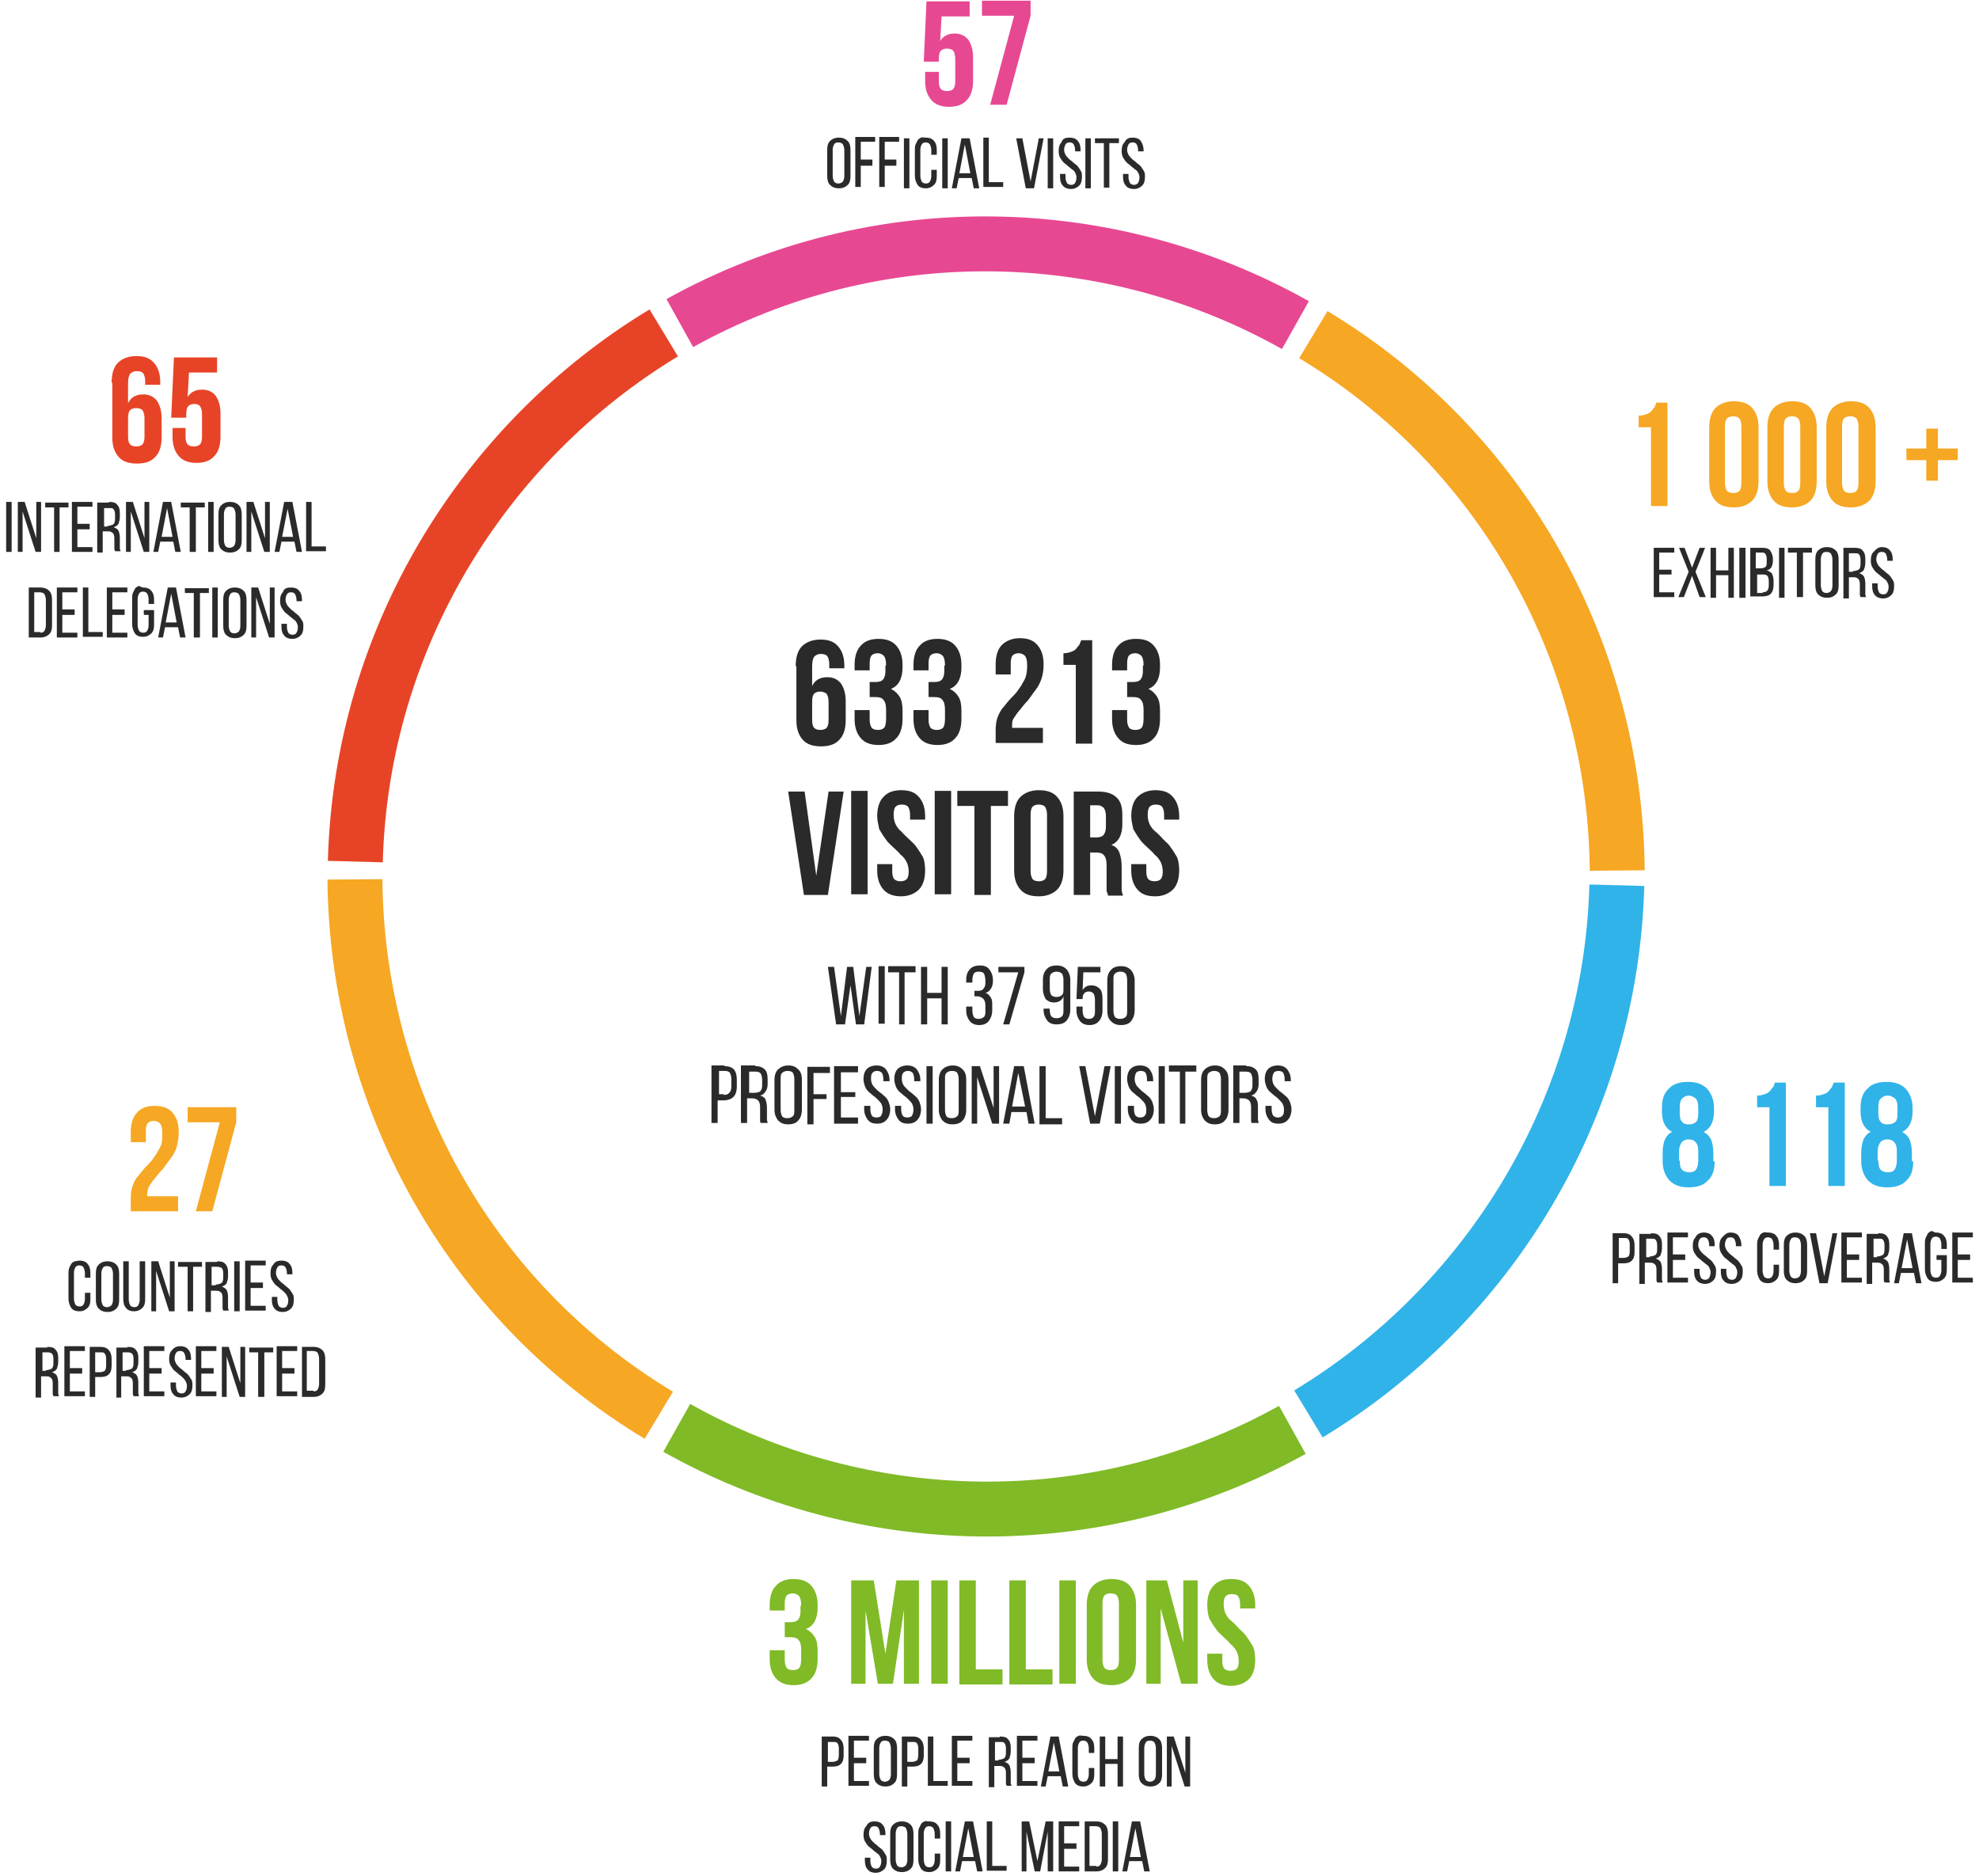 <svg xmlns="http://www.w3.org/2000/svg" xmlns:xlink="http://www.w3.org/1999/xlink" width="289" height="274" viewBox="0 0 289 274">
  <defs>
    <circle id="graph-exposant-mobile-en-b" cx="117" cy="122" r="67"/>
    <filter id="graph-exposant-mobile-en-a" width="125.4%" height="125.4%" x="-12.7%" y="-11.9%" filterUnits="objectBoundingBox">
      <feOffset dy="1" in="SourceAlpha" result="shadowOffsetOuter1"/>
      <feGaussianBlur in="shadowOffsetOuter1" result="shadowBlurOuter1" stdDeviation="5.5"/>
      <feColorMatrix in="shadowBlurOuter1" values="0 0 0 0 0   0 0 0 0 0   0 0 0 0 0  0 0 0 0.497 0"/>
    </filter>
  </defs>
  <g fill="none" fill-rule="evenodd">
    <g transform="translate(29 8)">
      <use fill="#000" filter="url(#graph-exposant-mobile-en-a)" xlink:href="#graph-exposant-mobile-en-b"/>
      <circle cx="115" cy="119" r="78" fill="#FFF"/>
      <g stroke-width="8.019">
        <path stroke="#F6A723" d="M146.202,57.207 C179.185,57.813 207.982,75.977 223.76,102.793" transform="rotate(30 184.98 80)"/>
        <path stroke="#E74892" d="M76.221,61.676 C93.242,33.317 123.269,17.338 154.225,16.983" transform="rotate(30 115.223 39.33)"/>
        <path stroke="#E74427" d="M45.956,121.117 C30.389,92.384 31.574,58.584 46.357,31.732" transform="rotate(30 40.562 76.425)"/>
        <path stroke="#F6A723" d="M83.798,182.346 C50.815,181.74 22.018,163.577 6.24,136.76" transform="rotate(30 45.02 159.553)"/>
        <path stroke="#80BA27" d="M153.779,178.324 C136.758,206.683 106.732,222.662 75.775,223.017" transform="rotate(30 114.777 200.67)"/>
        <path stroke="#30B3E8" d="M184.044,117.989 C199.611,146.723 198.426,180.523 183.643,207.374" transform="rotate(30 189.438 162.682)"/>
      </g>
    </g>
    <g fill-rule="nonzero">
      <g fill="#2A2A2A" transform="translate(120 141)">
        <polygon points="3.4 8.6 2.1 8.6 .9 .2 1.8 .2 2.8 7.4 3.7 .2 4.6 .2 5.5 7.4 6.5 .2 7.3 .2 6.2 8.6 5 8.6 4.2 2.9"/>
        <polygon points="9.2 .1 9.2 8.5 8.3 8.5 8.3 .1"/>
        <polygon points="11.3 8.6 11.3 1 9.7 1 9.7 .1 13.7 .1 13.7 1 12.1 1 12.1 8.6"/>
        <polygon points="15.4 4.8 15.4 8.6 14.5 8.6 14.5 .2 15.4 .2 15.4 4 17.5 4 17.5 .2 18.4 .2 18.4 8.6 17.5 8.6 17.5 4.8"/>
        <path d="M23.1,0 C23.8,0 24.2,0.2 24.5,0.6 C24.8,1 25,1.5 25,2.1 L25,2.3 C25,2.7 24.9,3.1 24.7,3.4 C24.5,3.7 24.3,3.9 23.9,4 C24.3,4.1 24.5,4.4 24.7,4.7 C24.9,5 24.9,5.4 24.9,5.8 L24.9,6.5 C24.9,7.2 24.7,7.7 24.4,8.1 C24.1,8.5 23.6,8.7 23,8.7 C22.4,8.7 21.9,8.5 21.6,8.1 C21.3,7.7 21.1,7.2 21.1,6.6 L21.1,6 L22,6 L22,6.6 C22,7 22.1,7.3 22.2,7.5 C22.3,7.7 22.6,7.8 22.9,7.8 C23.2,7.8 23.5,7.7 23.7,7.5 C23.9,7.3 23.9,7 23.9,6.5 L23.9,5.8 C23.9,5 23.5,4.6 22.8,4.5 L22.3,4.5 L22.3,3.7 L22.9,3.7 C23.2,3.7 23.5,3.6 23.6,3.4 C23.8,3.2 23.9,2.9 23.9,2.6 L23.9,2.2 C23.9,1.8 23.8,1.4 23.7,1.2 C23.6,1 23.3,0.9 22.9,0.9 C22.6,0.9 22.3,1 22.2,1.2 C22.1,1.4 22,1.7 22,2.1 L22,2.5 L21.1,2.5 L21.1,2.1 C21.1,1.4 21.3,0.9 21.6,0.6 C21.9,0.2 22.4,0 23.1,0 Z"/>
        <polygon points="28.7 1 25.8 1 25.8 .2 29.6 .2 29.6 1 27.4 8.6 26.5 8.6"/>
        <path d="M34.3 0C35 0 35.4.2 35.8.6 36.1 1 36.3 1.5 36.3 2.1L36.3 6.4C36.3 7.1 36.1 7.6 35.8 8 35.5 8.4 35 8.6 34.3 8.6 33.6 8.6 33.2 8.4 32.9 8 32.6 7.6 32.4 7.1 32.4 6.5L32.4 6.3 33.3 6.3 33.3 6.5C33.3 6.9 33.4 7.2 33.5 7.4 33.7 7.6 33.9 7.7 34.3 7.7 34.7 7.7 34.9 7.6 35.1 7.4 35.3 7.2 35.3 6.8 35.3 6.4L35.3 4.5C35.1 5.1 34.6 5.4 33.9 5.4 33.4 5.4 33 5.2 32.7 4.9 32.5 4.5 32.3 4.1 32.3 3.4L32.3 2.1C32.3 1.4 32.5.9 32.8.6 33.1.2 33.6 0 34.3 0zM34.3.9C34 .9 33.7 1 33.5 1.2 33.3 1.4 33.3 1.7 33.3 2.1L33.3 3.4C33.3 3.8 33.4 4.1 33.5 4.3 33.7 4.5 33.9 4.6 34.3 4.6 34.6 4.6 34.9 4.5 35.1 4.3 35.3 4.1 35.3 3.8 35.3 3.4L35.3 2.1C35.3 1.7 35.2 1.4 35.1 1.2 34.9 1 34.6.9 34.3.9zM38.1 3.6C38.4 3.1 38.8 2.9 39.4 2.9 39.9 2.9 40.3 3.1 40.6 3.4 40.9 3.7 41 4.2 41 4.9L41 6.6C41 7.2 40.8 7.8 40.5 8.1 40.2 8.5 39.7 8.7 39.1 8.7 38.5 8.7 38 8.5 37.7 8.1 37.4 7.7 37.2 7.2 37.2 6.6L37.2 6 38.1 6 38.1 6.6C38.1 7 38.2 7.3 38.3 7.5 38.5 7.7 38.7 7.8 39 7.8 39.3 7.8 39.6 7.7 39.7 7.5 39.9 7.3 39.9 7 39.9 6.6L39.9 5C39.9 4.6 39.8 4.3 39.7 4.1 39.5 3.9 39.3 3.8 39 3.8 38.7 3.8 38.5 3.9 38.4 4 38.2 4.2 38.1 4.4 38.1 4.7L38.1 4.9 37.2 4.9 37.4.2 40.7.2 40.7 1 38.2 1 38.1 3.6zM41.7 2.2C41.7 1.5 41.9 1 42.2.7 42.5.3 43 .1 43.7.1 44.4.1 44.8.3 45.2.7 45.5 1.1 45.7 1.6 45.7 2.2L45.7 6.5C45.7 7.2 45.5 7.7 45.2 8.1 44.9 8.5 44.4 8.7 43.7 8.7 43 8.7 42.6 8.5 42.2 8.1 41.8 7.7 41.7 7.2 41.7 6.5L41.7 2.2zM42.6 6.6C42.6 7 42.7 7.3 42.8 7.5 43 7.7 43.2 7.8 43.6 7.8 43.9 7.8 44.2 7.7 44.4 7.5 44.6 7.3 44.6 7 44.6 6.6L44.6 2.1C44.6 1.7 44.5 1.4 44.4 1.2 44.2 1 44 .9 43.6.9 43.3.9 43 1 42.8 1.2 42.6 1.4 42.6 1.7 42.6 2.1L42.6 6.6z"/>
      </g>
      <g fill="#2A2A2A" transform="translate(103 155)">
        <path d="M2.8.7C3.5.7 3.9.9 4.2 1.2 4.5 1.6 4.6 2.1 4.6 2.7L4.6 3.7C4.6 4.4 4.4 4.9 4.1 5.2 3.8 5.5 3.3 5.7 2.6 5.7L1.8 5.7 1.8 9 .9 9 .9.6 2.8.6 2.8.7zM2.7 4.9C3.1 4.9 3.3 4.8 3.5 4.6 3.7 4.4 3.8 4.1 3.8 3.7L3.8 2.6C3.8 2.2 3.7 1.9 3.6 1.7 3.5 1.5 3.2 1.4 2.9 1.4L2 1.4 2 4.8 2.7 4.8 2.7 4.9zM7.3.7C8 .7 8.4.9 8.7 1.2 9 1.5 9.1 2 9.1 2.6L9.1 3.3C9.1 3.8 9 4.1 8.8 4.4 8.6 4.7 8.4 4.9 8 5 8.4 5.1 8.7 5.3 8.8 5.6 8.9 5.9 9 6.3 9 6.7L9 8C9 8.2 9 8.4 9 8.5 9 8.7 9.1 8.8 9.1 9L8.1 9C8 8.9 8 8.8 8 8.6 8 8.5 8 8.2 8 8L8 6.7C8 6.2 7.9 5.9 7.7 5.7 7.5 5.5 7.2 5.4 6.8 5.4L6.1 5.4 6.1 9 5.2 9 5.2.6 7.3.6 7.3.7zM7.1 4.6C7.5 4.6 7.8 4.5 8 4.4 8.2 4.2 8.3 3.9 8.3 3.5L8.3 2.7C8.3 2.3 8.2 2 8.1 1.8 8 1.6 7.7 1.5 7.3 1.5L6.4 1.5 6.4 4.6 7.1 4.6 7.1 4.6zM10.1 2.7C10.1 2 10.3 1.5 10.6 1.2 10.9.9 11.4.6 12.1.6 12.8.6 13.2.8 13.6 1.2 14 1.6 14.1 2.1 14.1 2.7L14.1 7.1C14.1 7.7 13.9 8.3 13.6 8.6 13.3 9 12.8 9.2 12.1 9.2 11.4 9.2 11 9 10.6 8.6 10.3 8.2 10.1 7.7 10.1 7.1L10.1 2.7zM11 7.1C11 7.5 11.1 7.8 11.2 8 11.3 8.2 11.6 8.3 12 8.3 12.3 8.3 12.6 8.2 12.8 8 13 7.8 13 7.5 13 7.1L13 2.6C13 2.2 12.9 1.9 12.8 1.7 12.7 1.5 12.4 1.4 12 1.4 11.7 1.4 11.4 1.5 11.2 1.7 11 1.9 11 2.2 11 2.6L11 7.1z"/>
        <polygon points="17.7 4.6 17.7 5.5 15.8 5.5 15.8 9.2 14.9 9.2 14.9 .8 18.2 .8 18.2 1.7 15.8 1.7 15.8 4.8 17.7 4.8"/>
        <polygon points="21.9 4.4 21.9 5.2 19.8 5.2 19.8 8.2 22.3 8.2 22.3 9.1 18.8 9.1 18.8 .7 22.3 .7 22.3 1.6 19.8 1.6 19.8 4.5 21.9 4.5"/>
        <path d="M25 .6C25.6.6 26.1.8 26.4 1.2 26.7 1.6 26.9 2.1 26.9 2.7L26.9 2.9 26 2.9 26 2.6C26 2.2 25.9 1.9 25.8 1.7 25.6 1.5 25.4 1.4 25.1 1.4 24.8 1.4 24.5 1.5 24.4 1.7 24.2 1.9 24.2 2.2 24.2 2.6 24.2 2.9 24.3 3.2 24.4 3.4 24.5 3.6 24.7 3.8 24.9 4 25.1 4.2 25.3 4.4 25.6 4.6 25.8 4.8 26.1 5 26.3 5.2 26.5 5.4 26.7 5.7 26.8 6 26.9 6.3 27 6.6 27 7 27 7.6 26.8 8.2 26.5 8.5 26.2 8.9 25.7 9.1 25.1 9.1 24.4 9.1 24 8.9 23.7 8.5 23.4 8.1 23.2 7.6 23.2 7L23.2 6.5 24.1 6.5 24.1 7C24.1 7.4 24.2 7.7 24.3 7.9 24.4 8.1 24.7 8.2 25 8.2 25.3 8.2 25.6 8.1 25.7 7.9 25.8 7.7 25.9 7.4 25.9 7 25.9 6.7 25.8 6.4 25.7 6.2 25.6 6 25.4 5.8 25.2 5.6 25 5.4 24.8 5.2 24.5 5 24.3 4.8 24 4.6 23.8 4.4 23.6 4.2 23.4 3.9 23.3 3.6 23.2 3.3 23.1 3 23.1 2.6 23.1 1.9 23.3 1.4 23.6 1.1 23.9.8 24.4.6 25 .6zM29.5.6C30.1.6 30.6.8 30.9 1.2 31.2 1.6 31.4 2.1 31.4 2.7L31.4 2.9 30.5 2.9 30.5 2.6C30.5 2.2 30.4 1.9 30.3 1.7 30.1 1.5 29.9 1.4 29.6 1.4 29.3 1.4 29 1.5 28.9 1.7 28.7 1.9 28.7 2.2 28.7 2.6 28.7 2.9 28.8 3.2 28.9 3.4 29 3.6 29.2 3.8 29.4 4 29.6 4.2 29.8 4.4 30.1 4.6 30.3 4.8 30.6 5 30.8 5.2 31 5.4 31.2 5.7 31.3 6 31.4 6.3 31.5 6.6 31.5 7 31.5 7.6 31.3 8.2 31 8.5 30.7 8.9 30.2 9.1 29.6 9.1 28.9 9.1 28.5 8.9 28.2 8.5 27.9 8.1 27.7 7.6 27.7 7L27.7 6.5 28.6 6.5 28.6 7C28.6 7.4 28.7 7.7 28.8 7.9 28.9 8.1 29.2 8.2 29.5 8.2 29.8 8.2 30.1 8.1 30.2 7.9 30.3 7.7 30.4 7.4 30.4 7 30.4 6.7 30.3 6.4 30.2 6.2 30.1 6 29.9 5.8 29.7 5.6 29.5 5.4 29.3 5.2 29 5 28.8 4.8 28.5 4.6 28.3 4.4 28.1 4.2 27.9 3.9 27.8 3.6 27.7 3.3 27.6 3 27.6 2.6 27.6 1.9 27.8 1.4 28.1 1.1 28.4.8 28.9.6 29.5.6z"/>
        <polygon points="33.2 .7 33.2 9.1 32.3 9.1 32.3 .7"/>
        <path d="M34.1,2.7 C34.1,2 34.3,1.5 34.6,1.2 C34.9,0.9 35.4,0.6 36.1,0.6 C36.8,0.6 37.2,0.8 37.6,1.2 C38,1.6 38.1,2.1 38.1,2.7 L38.1,7.1 C38.1,7.7 37.9,8.3 37.6,8.6 C37.3,9 36.8,9.2 36.1,9.2 C35.4,9.2 35,9 34.6,8.6 C34.3,8.2 34.1,7.7 34.1,7.1 L34.1,2.7 Z M35,7.1 C35,7.5 35.1,7.8 35.2,8 C35.3,8.2 35.6,8.3 36,8.3 C36.3,8.3 36.6,8.2 36.8,8 C37,7.8 37,7.5 37,7.1 L37,2.6 C37,2.2 36.9,1.9 36.8,1.7 C36.7,1.5 36.4,1.4 36,1.4 C35.7,1.4 35.4,1.5 35.2,1.7 C35,1.9 35,2.2 35,2.6 L35,7.1 Z"/>
        <polygon points="39.7 9.1 38.9 9.1 38.9 .7 40.1 .7 42.1 6.8 42.1 .7 42.9 .7 42.9 9.1 41.9 9.1 39.7 2.3"/>
        <path d="M44.7,7.4 L44.4,9.1 L43.5,9.1 L45.1,0.7 L46.5,0.7 L48.1,9.1 L47.2,9.1 L46.9,7.4 L44.7,7.4 Z M44.8,6.6 L46.7,6.6 L45.7,1.7 L44.8,6.6 Z"/>
        <polygon points="48.8 9.1 48.8 .7 49.7 .7 49.7 8.3 52.1 8.3 52.1 9.2 48.8 9.2"/>
        <polygon points="55.5 .7 56.9 8 58.3 .7 59.2 .7 57.6 9.1 56.2 9.1 54.6 .7"/>
        <polygon points="60.7 .7 60.7 9.1 59.8 9.1 59.8 .7"/>
        <path d="M63.5,0.6 C64.1,0.6 64.6,0.8 64.9,1.2 C65.2,1.6 65.4,2.1 65.4,2.7 L65.4,2.9 L64.5,2.9 L64.5,2.6 C64.5,2.2 64.4,1.9 64.3,1.7 C64.2,1.5 63.9,1.4 63.6,1.4 C63.3,1.4 63,1.5 62.9,1.7 C62.8,1.9 62.7,2.2 62.7,2.6 C62.7,2.9 62.8,3.2 62.9,3.4 C63,3.6 63.2,3.8 63.4,4 C63.6,4.2 63.8,4.4 64.1,4.6 C64.3,4.8 64.6,5 64.8,5.2 C65,5.4 65.2,5.7 65.3,6 C65.4,6.3 65.5,6.6 65.5,7 C65.5,7.6 65.3,8.2 65,8.5 C64.7,8.9 64.2,9.1 63.6,9.1 C62.9,9.1 62.5,8.9 62.2,8.5 C61.9,8.1 61.7,7.6 61.7,7 L61.7,6.5 L62.6,6.5 L62.6,7 C62.6,7.4 62.7,7.7 62.8,7.9 C63,8.1 63.2,8.2 63.5,8.2 C63.8,8.2 64.1,8.1 64.2,7.9 C64.4,7.7 64.4,7.4 64.4,7 C64.4,6.7 64.3,6.4 64.2,6.2 C64.1,6 63.9,5.8 63.7,5.6 C63.5,5.4 63.3,5.2 63,5 C62.8,4.8 62.5,4.6 62.3,4.4 C62.1,4.2 61.9,3.9 61.8,3.6 C61.7,3.3 61.6,3 61.6,2.6 C61.6,1.9 61.8,1.4 62.1,1.1 C62.4,0.8 62.8,0.6 63.5,0.6 Z"/>
        <polygon points="67.1 .7 67.1 9.1 66.2 9.1 66.2 .7"/>
        <polygon points="69.3 9.1 69.3 1.5 67.7 1.5 67.7 .6 71.7 .6 71.7 1.5 70.1 1.5 70.1 9.1"/>
        <path d="M72.4 2.7C72.4 2 72.6 1.5 72.9 1.2 73.2.9 73.7.6 74.4.6 75.1.6 75.5.8 75.9 1.2 76.3 1.6 76.4 2.1 76.4 2.7L76.4 7.1C76.4 7.7 76.2 8.3 75.9 8.6 75.6 9 75.1 9.2 74.4 9.2 73.7 9.2 73.3 9 72.9 8.6 72.6 8.2 72.4 7.7 72.4 7.1L72.4 2.7zM73.3 7.1C73.3 7.5 73.4 7.8 73.5 8 73.7 8.2 73.9 8.3 74.3 8.3 74.6 8.3 74.9 8.2 75.1 8 75.3 7.8 75.3 7.5 75.3 7.1L75.3 2.6C75.3 2.2 75.2 1.9 75.1 1.7 74.9 1.5 74.7 1.4 74.3 1.4 74 1.4 73.7 1.5 73.5 1.7 73.3 1.9 73.3 2.2 73.3 2.6L73.3 7.1zM79 .7C79.7.7 80.1.9 80.4 1.2 80.7 1.5 80.8 2 80.8 2.6L80.8 3.3C80.8 3.8 80.7 4.1 80.5 4.4 80.3 4.7 80.1 4.9 79.7 5 80.1 5.1 80.4 5.3 80.5 5.6 80.7 5.9 80.7 6.3 80.7 6.7L80.7 8C80.7 8.2 80.7 8.4 80.7 8.5 80.7 8.7 80.8 8.8 80.8 9L79.8 9C79.7 8.9 79.7 8.8 79.7 8.6 79.7 8.5 79.7 8.2 79.7 8L79.7 6.7C79.7 6.2 79.6 5.9 79.4 5.7 79.2 5.5 78.9 5.4 78.5 5.4L78 5.4 78 9 77.1 9 77.1.6 79 .6 79 .7zM78.7 4.6C79.1 4.6 79.4 4.5 79.6 4.4 79.8 4.2 79.9 3.9 79.9 3.5L79.9 2.7C79.9 2.3 79.8 2 79.7 1.8 79.6 1.6 79.3 1.5 78.9 1.5L78 1.5 78 4.6 78.7 4.6 78.7 4.6zM83.6.6C84.2.6 84.7.8 85 1.2 85.3 1.6 85.5 2.1 85.5 2.7L85.5 2.9 84.6 2.9 84.6 2.6C84.6 2.2 84.5 1.9 84.4 1.7 84.3 1.5 84 1.4 83.7 1.4 83.4 1.4 83.1 1.5 83 1.7 82.9 1.9 82.8 2.2 82.8 2.6 82.8 2.9 82.9 3.2 83 3.4 83.1 3.6 83.3 3.8 83.5 4 83.7 4.2 83.9 4.4 84.2 4.6 84.4 4.8 84.7 5 84.9 5.2 85.1 5.4 85.3 5.7 85.4 6 85.5 6.3 85.6 6.6 85.6 7 85.6 7.6 85.4 8.2 85.1 8.5 84.8 8.9 84.3 9.1 83.7 9.1 83 9.1 82.6 8.9 82.3 8.5 82 8.1 81.8 7.6 81.8 7L81.8 6.5 82.7 6.5 82.7 7C82.7 7.4 82.8 7.7 82.9 7.9 83.1 8.1 83.3 8.2 83.6 8.2 83.9 8.2 84.2 8.1 84.3 7.9 84.5 7.7 84.5 7.4 84.5 7 84.5 6.7 84.4 6.4 84.3 6.2 84.2 6 84 5.8 83.8 5.6 83.6 5.4 83.4 5.2 83.1 5 82.9 4.8 82.6 4.6 82.4 4.4 82.2 4.2 82 3.9 81.9 3.6 81.8 3.3 81.7 3 81.7 2.6 81.7 1.9 81.9 1.4 82.2 1.1 82.5.8 83 .6 83.6.6z"/>
      </g>
      <g fill="#E74892" transform="translate(134)">
        <path d="M3.1,10.5 L3.1,11.9 C3.1,12.4 3.2,12.8 3.4,13 C3.6,13.2 3.9,13.3 4.3,13.3 C4.7,13.3 5,13.2 5.2,13 C5.4,12.8 5.5,12.4 5.5,11.9 L5.5,8.6 C5.5,8.1 5.4,7.7 5.2,7.4 C5,7.2 4.7,7.1 4.3,7.1 C3.9,7.1 3.6,7.2 3.4,7.4 C3.2,7.6 3.1,8 3.1,8.6 L3.1,9 L0.9,9 L1.3,0.2 L7.6,0.2 L7.6,2.4 L3.5,2.4 L3.3,6 C3.7,5.3 4.4,4.9 5.4,4.9 C6.3,4.9 6.9,5.2 7.4,5.8 C7.8,6.4 8.1,7.2 8.1,8.4 L8.1,11.8 C8.1,13 7.8,14 7.2,14.6 C6.6,15.3 5.7,15.6 4.6,15.6 C3.5,15.6 2.6,15.3 2,14.6 C1.4,13.9 1.1,13 1.1,11.8 L1.1,10.5 L3.1,10.5 L3.1,10.5 Z"/>
        <polygon points="16.5 .2 16.5 2.3 13 15.3 10.6 15.3 14.1 2.3 9.4 2.3 9.4 .1 16.5 .1"/>
      </g>
      <g fill="#F6A723" transform="translate(239 58)">
        <path d="M.3 2.7C.8 2.7 1.1 2.6 1.4 2.5 1.7 2.4 1.9 2.3 2.1 2.1 2.3 1.9 2.4 1.7 2.6 1.5 2.7 1.3 2.8 1 2.9.8L4.5.8 4.5 15.9 2.1 15.9 2.1 4.4.3 4.4.3 2.7.3 2.7zM10.6 4.4C10.6 3.2 10.9 2.2 11.5 1.6 12.1 1 13 .6 14.2.6 15.4.6 16.3.9 16.9 1.6 17.5 2.3 17.8 3.2 17.8 4.4L17.8 12.3C17.8 13.5 17.5 14.5 16.9 15.1 16.3 15.7 15.4 16.1 14.2 16.1 13 16.1 12.1 15.8 11.5 15.1 10.9 14.4 10.6 13.5 10.6 12.3L10.6 4.4zM12.9 12.5C12.9 13 13 13.4 13.2 13.7 13.4 13.9 13.7 14 14.1 14 14.5 14 14.8 13.9 15 13.7 15.2 13.5 15.3 13.1 15.3 12.5L15.3 4.3C15.3 3.8 15.2 3.4 15 3.1 14.8 2.9 14.5 2.8 14.1 2.8 13.7 2.8 13.4 2.9 13.2 3.1 13 3.3 12.9 3.7 12.9 4.3L12.9 12.5zM19.1 4.4C19.1 3.2 19.4 2.2 20 1.6 20.6 1 21.5.6 22.7.6 23.9.6 24.8.9 25.4 1.6 26 2.3 26.3 3.2 26.3 4.4L26.3 12.3C26.3 13.5 26 14.5 25.4 15.1 24.8 15.7 23.9 16.1 22.7 16.1 21.5 16.1 20.6 15.8 20 15.1 19.4 14.4 19.1 13.5 19.1 12.3L19.1 4.4zM21.5 12.5C21.5 13 21.6 13.4 21.8 13.7 22 13.9 22.3 14 22.7 14 23.1 14 23.4 13.9 23.6 13.7 23.8 13.5 23.9 13.1 23.9 12.5L23.9 4.3C23.9 3.8 23.8 3.4 23.6 3.1 23.4 2.9 23.1 2.8 22.7 2.8 22.3 2.8 22 2.9 21.8 3.1 21.6 3.3 21.5 3.7 21.5 4.3L21.5 12.5zM27.7 4.4C27.7 3.2 28 2.2 28.6 1.6 29.2 1 30.1.6 31.3.6 32.5.6 33.4.9 34 1.6 34.6 2.3 34.9 3.2 34.9 4.4L34.9 12.3C34.9 13.5 34.6 14.5 34 15.1 33.4 15.7 32.5 16.1 31.3 16.1 30.1 16.1 29.2 15.8 28.6 15.1 28 14.4 27.7 13.5 27.7 12.3L27.7 4.4zM30 12.5C30 13 30.1 13.4 30.3 13.7 30.5 13.9 30.8 14 31.2 14 31.6 14 31.9 13.9 32.1 13.7 32.3 13.5 32.4 13.1 32.4 12.5L32.4 4.3C32.4 3.8 32.3 3.4 32.1 3.1 31.9 2.9 31.6 2.8 31.2 2.8 30.8 2.8 30.5 2.9 30.3 3.1 30.1 3.3 30 3.7 30 4.3L30 12.5z"/>
        <polygon points="44 7.5 46.9 7.5 46.9 9.2 44 9.2 44 12.2 42.3 12.2 42.3 9.2 39.4 9.2 39.4 7.5 42.3 7.5 42.3 4.6 44 4.6"/>
      </g>
      <g fill="#80BA27" transform="translate(112 230)">
        <path d="M5,4.5 C5,3.8 4.9,3.4 4.7,3.1 C4.5,2.9 4.2,2.7 3.8,2.7 C3.4,2.7 3.1,2.8 2.9,3 C2.7,3.2 2.6,3.6 2.6,4.2 L2.6,5.2 L0.4,5.2 L0.4,4.4 C0.4,3.2 0.7,2.2 1.3,1.6 C1.9,0.9 2.8,0.6 3.9,0.6 C5,0.6 5.9,0.9 6.5,1.6 C7.1,2.3 7.4,3.2 7.4,4.4 L7.4,4.8 C7.4,6.4 6.8,7.5 5.7,7.9 C6.3,8.2 6.7,8.6 7,9.1 C7.3,9.6 7.4,10.3 7.4,11.1 L7.4,12.3 C7.4,13.5 7.1,14.5 6.5,15.1 C5.9,15.8 5,16.1 3.9,16.1 C2.8,16.1 1.9,15.8 1.3,15.1 C0.7,14.4 0.4,13.5 0.4,12.3 L0.4,11 L2.6,11 L2.6,12.4 C2.6,12.9 2.7,13.3 2.9,13.6 C3.1,13.8 3.4,13.9 3.8,13.9 C4.2,13.9 4.5,13.8 4.7,13.6 C4.9,13.4 5,12.9 5,12.2 L5,11 C5,10.3 4.9,9.8 4.6,9.5 C4.4,9.2 4,9.1 3.4,9.1 L2.6,9.1 L2.6,6.9 L3.5,6.9 C3.9,6.9 4.3,6.8 4.5,6.6 C4.7,6.4 4.9,6 4.9,5.3 L4.9,4.5 L5,4.5 Z"/>
        <polygon points="17.3 11.5 18.9 .8 22.2 .8 22.2 15.9 20 15.9 20 5.1 18.4 15.9 16.2 15.9 14.4 5.2 14.4 15.9 12.3 15.9 12.3 .8 15.6 .8"/>
        <polygon points="24 .8 26.4 .8 26.4 15.9 24 15.9"/>
        <polygon points="28.1 .8 30.5 .8 30.5 13.8 34.4 13.8 34.4 16 28.1 16"/>
        <polygon points="35.4 .8 37.8 .8 37.8 13.8 41.7 13.8 41.7 16 35.4 16"/>
        <polygon points="42.7 .8 45.1 .8 45.1 15.9 42.7 15.9"/>
        <path d="M46.7,4.4 C46.7,3.2 47,2.2 47.6,1.6 C48.2,1 49.1,0.6 50.3,0.6 C51.5,0.6 52.4,0.9 53,1.6 C53.6,2.3 53.9,3.2 53.9,4.4 L53.9,12.3 C53.9,13.5 53.6,14.5 53,15.1 C52.4,15.7 51.5,16.1 50.3,16.1 C49.1,16.1 48.2,15.8 47.6,15.1 C47,14.4 46.7,13.5 46.7,12.3 L46.7,4.4 Z M49,12.4 C49,12.9 49.1,13.3 49.3,13.6 C49.5,13.8 49.8,13.9 50.2,13.9 C50.6,13.9 50.9,13.8 51.1,13.6 C51.3,13.4 51.4,13 51.4,12.4 L51.4,4.2 C51.4,3.7 51.3,3.3 51.1,3 C50.9,2.8 50.6,2.7 50.2,2.7 C49.8,2.7 49.5,2.8 49.3,3 C49.1,3.2 49,3.6 49,4.2 L49,12.4 Z"/>
        <polygon points="57.5 4.9 57.5 15.9 55.4 15.9 55.4 .8 58.4 .8 60.8 9.9 60.8 .8 62.9 .8 62.9 15.9 60.5 15.9"/>
        <path d="M64.3,4.4 C64.3,3.2 64.6,2.2 65.2,1.6 C65.8,0.9 66.7,0.6 67.8,0.6 C69,0.6 69.8,0.9 70.4,1.6 C71,2.3 71.3,3.2 71.3,4.4 L71.3,4.9 L69.1,4.9 L69.1,4.3 C69.1,3.8 69,3.4 68.8,3.1 C68.6,2.9 68.3,2.8 67.9,2.8 C67.5,2.8 67.2,2.9 67,3.1 C66.8,3.3 66.7,3.7 66.7,4.3 C66.7,4.8 66.8,5.3 67,5.7 C67.2,6.1 67.5,6.5 67.9,6.8 C68.3,7.1 68.6,7.5 69,7.9 C69.4,8.3 69.8,8.6 70.1,9.1 C70.4,9.5 70.7,10 71,10.5 C71.2,11 71.3,11.7 71.3,12.4 C71.3,13.6 71,14.6 70.4,15.2 C69.8,15.8 68.9,16.2 67.8,16.2 C66.7,16.2 65.8,15.9 65.2,15.2 C64.6,14.5 64.3,13.6 64.3,12.4 L64.3,11.5 L66.5,11.5 L66.5,12.6 C66.5,13.1 66.6,13.5 66.8,13.7 C67,13.9 67.3,14 67.7,14 C68.1,14 68.4,13.9 68.6,13.7 C68.8,13.5 68.9,13.1 68.9,12.6 C68.9,12.1 68.8,11.6 68.6,11.2 C68.4,10.8 68.1,10.4 67.7,10.1 C67.4,9.7 67,9.4 66.6,9 C66.2,8.6 65.8,8.3 65.5,7.8 C65.2,7.4 64.9,6.9 64.6,6.4 C64.4,5.8 64.3,5.1 64.3,4.4 Z"/>
      </g>
      <path fill="#30B3E8" d="M8.4 11.6C8.4 12.8 8.1 13.8 7.4 14.4 6.8 15.1 5.8 15.4 4.6 15.4 3.4 15.4 2.5 15.1 1.8 14.4 1.2 13.7.8 12.8.8 11.6L.8 10.4C.8 9.7.9 9 1.1 8.5 1.3 8 1.7 7.5 2.2 7.3 1.2 6.8.7 5.8.7 4.3L.7 3.8C.7 2.6 1 1.6 1.7 1 2.3.3 3.3 0 4.5 0 5.7 0 6.6.3 7.3 1 7.9 1.7 8.3 2.6 8.3 3.8L8.3 4.3C8.3 5.8 7.8 6.8 6.8 7.3 7.3 7.6 7.7 8 7.9 8.5 8.1 9 8.2 9.7 8.2 10.4L8.2 11.6 8.4 11.6zM3.3 4.6C3.3 5.2 3.4 5.6 3.7 5.9 4 6.2 4.3 6.2 4.7 6.2 5.1 6.2 5.4 6.1 5.6 5.9 5.9 5.7 6 5.3 6 4.6L6 3.8C6 3.1 5.9 2.7 5.6 2.4 5.3 2.2 5 2 4.7 2 4.3 2 4 2.1 3.7 2.4 3.4 2.6 3.3 3.1 3.3 3.8L3.3 4.6zM3.3 11.5C3.3 12.2 3.4 12.6 3.7 12.9 4 13.1 4.3 13.2 4.7 13.2 5.1 13.2 5.4 13.1 5.6 12.9 5.8 12.7 6 12.2 6 11.5L6 10.1C6 9.5 5.9 9.1 5.6 8.8 5.4 8.5 5 8.4 4.6 8.4 4.2 8.4 3.9 8.5 3.6 8.8 3.4 9.1 3.2 9.5 3.2 10.1L3.2 11.5 3.3 11.5zM14.6 2C15.1 2 15.4 1.9 15.7 1.8 16 1.7 16.2 1.6 16.4 1.4 16.6 1.2 16.7 1 16.9.8 17.1.6 17.1.3 17.2.1L18.8.1 18.8 15.2 16.4 15.2 16.4 3.7 14.6 3.7 14.6 2 14.6 2zM23.2 2C23.7 2 24 1.9 24.3 1.8 24.6 1.7 24.8 1.6 25 1.4 25.2 1.2 25.3 1 25.5.8 25.6.6 25.7.3 25.8.1L27.4.1 27.4 15.2 25 15.2 25 3.7 23.2 3.7 23.2 2zM37.4 11.6C37.4 12.8 37.1 13.8 36.4 14.4 35.8 15.1 34.8 15.4 33.6 15.4 32.4 15.4 31.5 15.1 30.8 14.4 30.2 13.7 29.8 12.8 29.8 11.6L29.8 10.4C29.8 9.7 29.9 9 30.1 8.5 30.3 8 30.7 7.5 31.2 7.3 30.2 6.8 29.7 5.8 29.7 4.3L29.7 3.8C29.7 2.6 30 1.6 30.7 1 31.3.3 32.3 0 33.5 0 34.7 0 35.6.3 36.3 1 36.9 1.7 37.3 2.6 37.3 3.8L37.3 4.3C37.3 5.8 36.8 6.8 35.8 7.3 36.3 7.6 36.7 8 36.9 8.5 37.1 9 37.2 9.7 37.2 10.4L37.2 11.6 37.4 11.6zM32.3 4.6C32.3 5.2 32.4 5.6 32.7 5.9 33 6.2 33.3 6.2 33.7 6.2 34.1 6.2 34.4 6.1 34.7 5.9 35 5.7 35.1 5.3 35.1 4.6L35.1 3.8C35.1 3.1 35 2.7 34.7 2.4 34.4 2.2 34.1 2 33.7 2 33.3 2 33 2.1 32.7 2.4 32.4 2.6 32.3 3.1 32.3 3.8L32.3 4.6zM32.3 11.5C32.3 12.2 32.4 12.6 32.7 12.9 33 13.1 33.3 13.2 33.7 13.2 34.1 13.2 34.4 13.1 34.6 12.9 34.8 12.7 35 12.2 35 11.5L35 10.1C35 9.5 34.9 9.1 34.6 8.8 34.4 8.5 34 8.4 33.6 8.4 33.2 8.4 32.9 8.5 32.6 8.8 32.4 9.1 32.2 9.5 32.2 10.1L32.2 11.5 32.3 11.5z" transform="translate(242 158)"/>
      <path fill="#E74427" d="M.3 3.9C.3 2.6.6 1.6 1.2 1 1.8.4 2.7 0 3.9 0 5.1 0 5.9.3 6.5 1 7.1 1.7 7.4 2.6 7.4 3.8L7.4 4.2 5.2 4.2 5.2 3.7C5.2 3.2 5.1 2.8 4.9 2.5 4.7 2.3 4.4 2.2 4 2.2 3.6 2.2 3.3 2.3 3 2.6 2.8 2.9 2.7 3.3 2.7 4.1L2.7 6.9C3.1 6 3.9 5.6 4.9 5.6 5.8 5.6 6.4 5.9 6.9 6.5 7.3 7.1 7.6 7.9 7.6 9.1L7.6 11.9C7.6 13.1 7.3 14.1 6.7 14.7 6.1 15.4 5.2 15.7 4 15.7 2.8 15.7 1.9 15.4 1.3 14.7.7 14 .4 13.1.4 11.9L.4 3.9.3 3.9zM3.9 7.6C3.5 7.6 3.2 7.7 3 7.9 2.8 8.1 2.7 8.5 2.7 9.1L2.7 11.8C2.7 12.3 2.8 12.7 3 12.9 3.2 13.1 3.5 13.2 3.9 13.2 4.3 13.2 4.6 13.1 4.8 12.9 5 12.7 5.1 12.3 5.1 11.8L5.1 9.1C5.1 8.6 5 8.2 4.8 7.9 4.6 7.7 4.3 7.6 3.9 7.6zM11.1 10.4L11.1 11.8C11.1 12.3 11.2 12.7 11.4 12.9 11.6 13.1 11.9 13.2 12.3 13.2 12.7 13.2 13 13.1 13.2 12.9 13.4 12.7 13.5 12.3 13.5 11.8L13.5 8.5C13.5 8 13.4 7.6 13.2 7.3 13 7.1 12.8 7 12.4 7 12 7 11.7 7.1 11.5 7.3 11.3 7.5 11.2 7.9 11.2 8.5L11.2 9 9 9 9.4.2 15.7.2 15.7 2.4 11.6 2.4 11.4 6C11.8 5.3 12.5 4.9 13.5 4.9 14.4 4.9 15 5.2 15.5 5.8 15.9 6.4 16.2 7.2 16.2 8.4L16.2 11.8C16.2 13 15.9 14 15.3 14.6 14.7 15.3 13.8 15.6 12.7 15.6 11.6 15.6 10.7 15.3 10.1 14.6 9.5 13.9 9.2 13 9.2 11.8L9.2 10.5 11.1 10.5 11.1 10.4z" transform="translate(16 52)"/>
      <g fill="#F6A723" transform="translate(19 161)">
        <path d="M4.7,4.5 C4.7,3.8 4.6,3.4 4.4,3.1 C4.2,2.9 3.9,2.7 3.5,2.7 C3.1,2.7 2.8,2.8 2.6,3 C2.4,3.2 2.3,3.6 2.3,4.2 L2.3,5.8 L0.1,5.8 L0.1,4.3 C0.1,3.1 0.4,2.1 1,1.5 C1.6,0.8 2.5,0.5 3.6,0.5 C4.7,0.5 5.6,0.8 6.2,1.5 C6.8,2.2 7.1,3.1 7.1,4.3 C7.1,5.1 7,5.8 6.8,6.5 C6.6,7.2 6.3,7.7 5.9,8.2 C5.5,8.7 5.2,9.2 4.8,9.7 C4.4,10.1 4,10.6 3.7,11 C3.3,11.4 3.1,11.8 2.8,12.2 C2.6,12.6 2.5,13 2.5,13.4 C2.5,13.5 2.5,13.7 2.5,13.7 L7,13.7 L7,15.9 L0.1,15.9 L0.1,14 C0.1,13.3 0.2,12.6 0.4,12.1 C0.6,11.5 0.9,11 1.3,10.6 C1.7,10.1 2,9.7 2.4,9.3 C2.8,8.9 3.2,8.5 3.5,8 C3.9,7.5 4.1,7 4.4,6.5 C4.7,6 4.7,5.3 4.7,4.5 Z"/>
        <polygon points="15.5 .8 15.5 2.9 12 15.9 9.6 15.9 13.1 2.9 8.4 2.9 8.4 .7 15.5 .7"/>
      </g>
      <g fill="#2A2A2A" transform="translate(241 79)">
        <polygon points="3.1 4.2 3.1 4.9 1.3 4.9 1.3 7.5 3.5 7.5 3.5 8.2 .5 8.2 .5 1 3.5 1 3.5 1.7 1.3 1.7 1.3 4.2"/>
        <polygon points="6.1 5.1 4.9 8.2 4.1 8.2 5.6 4.5 4.2 1 5 1 6.1 3.9 7.2 1 8 1 6.6 4.5 8.1 8.2 7.2 8.2"/>
        <polygon points="9.6 5 9.6 8.3 8.8 8.3 8.8 1 9.6 1 9.6 4.3 11.4 4.3 11.4 1 12.2 1 12.2 8.3 11.4 8.3 11.4 5"/>
        <polygon points="13.9 1 13.9 8.3 13 8.3 13 1"/>
        <path d="M16.3,1 C16.9,1 17.3,1.1 17.5,1.4 C17.7,1.7 17.9,2.1 17.9,2.6 L17.9,2.9 C17.9,3.3 17.8,3.6 17.7,3.8 C17.6,4 17.4,4.2 17,4.3 C17.4,4.4 17.6,4.6 17.8,4.8 C17.9,5.1 18,5.4 18,5.8 L18,6.4 C18,6.9 17.9,7.4 17.6,7.7 C17.3,8 16.9,8.1 16.3,8.1 L14.6,8.1 L14.6,1 L16.3,1 Z M16.1,4 C16.4,4 16.7,3.9 16.8,3.8 C17,3.7 17,3.4 17,3 L17,2.6 C17,2.3 16.9,2 16.8,1.9 C16.7,1.7 16.5,1.7 16.2,1.7 L15.4,1.7 L15.4,4 L16.1,4 Z M16.4,7.5 C17,7.5 17.3,7.2 17.3,6.5 L17.3,5.9 C17.3,5.5 17.2,5.2 17.1,5.1 C16.9,4.9 16.7,4.9 16.3,4.9 L15.6,4.9 L15.6,7.6 L16.4,7.6 L16.4,7.5 Z"/>
        <polygon points="19.6 1 19.6 8.3 18.8 8.3 18.8 1"/>
        <polygon points="21.4 8.2 21.4 1.7 20.1 1.7 20.1 1 23.6 1 23.6 1.7 22.3 1.7 22.3 8.2"/>
        <path d="M24.1 2.7C24.1 2.1 24.2 1.7 24.5 1.4 24.8 1.1 25.2.9 25.8.9 26.4.9 26.8 1.1 27.1 1.4 27.4 1.7 27.5 2.2 27.5 2.7L27.5 6.5C27.5 7.1 27.4 7.5 27.1 7.8 26.8 8.1 26.4 8.3 25.8 8.3 25.2 8.3 24.8 8.1 24.5 7.8 24.2 7.5 24.1 7 24.1 6.5L24.1 2.7zM24.9 6.5C24.9 6.8 25 7.1 25.1 7.3 25.2 7.5 25.5 7.6 25.7 7.6 26 7.6 26.2 7.5 26.4 7.3 26.5 7.1 26.6 6.9 26.6 6.5L26.6 2.7C26.6 2.4 26.5 2.1 26.4 1.9 26.3 1.7 26 1.6 25.7 1.6 25.4 1.6 25.2 1.7 25.1 1.9 25 2.1 24.9 2.3 24.9 2.7L24.9 6.5zM29.8 1C30.4 1 30.8 1.1 31 1.4 31.3 1.7 31.4 2.1 31.4 2.6L31.4 3.2C31.4 3.6 31.3 3.9 31.2 4.2 31.1 4.4 30.8 4.6 30.5 4.7 30.8 4.8 31.1 5 31.2 5.2 31.3 5.4 31.4 5.8 31.4 6.2L31.4 7.3C31.4 7.5 31.4 7.6 31.4 7.8 31.4 8 31.5 8.1 31.5 8.2L30.7 8.2C30.7 8.1 30.6 8 30.6 7.9 30.6 7.8 30.6 7.6 30.6 7.4L30.6 6.3C30.6 5.9 30.5 5.6 30.3 5.5 30.1 5.3 29.9 5.3 29.5 5.3L29 5.3 29 8.4 28.2 8.4 28.2 1 29.8 1zM29.6 4.4C29.9 4.4 30.2 4.3 30.4 4.2 30.6 4.1 30.7 3.8 30.7 3.4L30.7 2.7C30.7 2.4 30.6 2.1 30.5 2 30.4 1.8 30.2 1.8 29.9 1.8L29 1.8 29 4.5 29.6 4.5 29.6 4.4zM33.8.9C34.4.9 34.8 1.1 35 1.4 35.3 1.7 35.4 2.2 35.4 2.7L35.4 2.9 34.6 2.9 34.6 2.7C34.6 2.4 34.5 2.1 34.4 1.9 34.3 1.7 34.1 1.6 33.8 1.6 33.5 1.6 33.3 1.7 33.2 1.9 33.1 2.1 33 2.3 33 2.7 33 3 33.1 3.2 33.2 3.4 33.3 3.6 33.5 3.8 33.7 4 33.9 4.2 34.1 4.3 34.3 4.5 34.5 4.7 34.7 4.8 34.9 5 35.1 5.2 35.2 5.4 35.4 5.7 35.6 6 35.6 6.2 35.6 6.6 35.6 7.2 35.5 7.6 35.2 7.9 34.9 8.2 34.5 8.4 34 8.4 33.5 8.4 33 8.2 32.8 7.9 32.5 7.6 32.4 7.1 32.4 6.6L32.4 6.2 33.2 6.2 33.2 6.7C33.2 7 33.3 7.3 33.4 7.5 33.5 7.7 33.8 7.8 34 7.8 34.3 7.8 34.5 7.7 34.6 7.5 34.7 7.3 34.8 7.1 34.8 6.7 34.8 6.4 34.7 6.2 34.6 6 34.5 5.8 34.3 5.6 34.1 5.5 33.9 5.3 33.7 5.2 33.5 5 33.3 4.8 33.1 4.7 32.9 4.5 32.7 4.3 32.6 4.1 32.4 3.8 32.3 3.6 32.2 3.3 32.2 2.9 32.2 2.3 32.3 1.9 32.6 1.6 32.9 1.3 33.2.9 33.8.9z"/>
      </g>
      <g fill="#2A2A2A" transform="translate(235 179)">
        <path d="M2.1 1.1C2.7 1.1 3.1 1.3 3.3 1.6 3.6 1.9 3.7 2.4 3.7 2.9L3.7 3.8C3.7 4.4 3.6 4.8 3.3 5.1 3 5.4 2.6 5.5 2 5.5L1.3 5.5 1.3 8.4.5 8.4.5 1.1 2.1 1.1 2.1 1.1zM2.1 4.7C2.4 4.7 2.6 4.6 2.8 4.5 2.9 4.4 3 4.1 3 3.7L3 2.7C3 2.4 2.9 2.1 2.8 2 2.7 1.8 2.5 1.8 2.2 1.8L1.4 1.8 1.4 4.7 2.1 4.7 2.1 4.7zM6.1 1.1C6.7 1.1 7.1 1.2 7.3 1.5 7.6 1.8 7.7 2.2 7.7 2.7L7.7 3.3C7.7 3.7 7.6 4 7.5 4.3 7.4 4.5 7.1 4.7 6.8 4.8 7.1 4.9 7.4 5.1 7.5 5.3 7.6 5.5 7.7 5.9 7.7 6.3L7.7 7.4C7.7 7.6 7.7 7.7 7.7 7.9 7.7 8 7.8 8.2 7.8 8.3L7 8.3C7 8.2 6.9 8.1 6.9 8 6.9 7.9 6.9 7.7 6.9 7.5L6.9 6.4C6.9 6 6.8 5.7 6.6 5.6 6.4 5.4 6.2 5.4 5.8 5.4L5.2 5.4 5.2 8.5 4.4 8.5 4.4 1.2 6.1 1.2 6.1 1.1zM5.9 4.5C6.2 4.5 6.5 4.4 6.7 4.3 6.9 4.2 7 3.9 7 3.5L7 2.8C7 2.5 6.9 2.2 6.8 2.1 6.7 1.9 6.5 1.9 6.2 1.9L5.4 1.9 5.4 4.6 5.9 4.6 5.9 4.5z"/>
        <polygon points="11.1 4.3 11.1 5 9.3 5 9.3 7.6 11.5 7.6 11.5 8.3 8.5 8.3 8.5 1 11.5 1 11.5 1.7 9.3 1.7 9.3 4.2 11.1 4.2"/>
        <path d="M13.8 1C14.4 1 14.8 1.2 15 1.5 15.3 1.8 15.4 2.3 15.4 2.8L15.4 3 14.6 3 14.6 2.8C14.6 2.5 14.5 2.2 14.4 2 14.3 1.8 14.1 1.7 13.8 1.7 13.5 1.7 13.3 1.8 13.2 2 13.1 2.2 13 2.4 13 2.8 13 3.1 13.1 3.3 13.2 3.5 13.3 3.7 13.5 3.9 13.7 4.1 13.9 4.3 14.1 4.4 14.3 4.6 14.5 4.8 14.7 4.9 14.9 5.1 15.1 5.3 15.2 5.5 15.4 5.8 15.6 6.1 15.6 6.3 15.6 6.7 15.6 7.3 15.5 7.7 15.2 8 14.9 8.3 14.5 8.5 14 8.5 13.5 8.5 13 8.3 12.8 8 12.5 7.7 12.4 7.2 12.4 6.7L12.4 6.3 13.2 6.3 13.2 6.8C13.2 7.1 13.3 7.4 13.4 7.6 13.5 7.8 13.8 7.9 14 7.9 14.2 7.9 14.5 7.8 14.6 7.6 14.7 7.4 14.8 7.2 14.8 6.8 14.8 6.5 14.7 6.3 14.6 6.1 14.5 5.9 14.3 5.7 14.1 5.6 13.9 5.4 13.7 5.3 13.5 5.1 13.3 4.9 13.1 4.8 12.9 4.6 12.7 4.4 12.6 4.2 12.4 3.9 12.3 3.7 12.2 3.4 12.2 3 12.2 2.4 12.3 2 12.6 1.7 12.8 1.2 13.3 1 13.8 1zM17.7 1C18.3 1 18.7 1.2 18.9 1.5 19.1 1.8 19.3 2.3 19.3 2.8L19.3 3 18.5 3 18.5 2.8C18.5 2.5 18.4 2.2 18.3 2 18.2 1.8 18 1.7 17.7 1.7 17.4 1.7 17.2 1.8 17.1 2 17 2.2 16.9 2.4 16.9 2.8 16.9 3.1 17 3.3 17.1 3.5 17.2 3.7 17.4 3.9 17.6 4.1 17.8 4.3 18 4.4 18.2 4.6 18.4 4.8 18.6 4.9 18.8 5.1 19 5.3 19.1 5.5 19.3 5.8 19.5 6.1 19.5 6.3 19.5 6.7 19.5 7.3 19.4 7.7 19.1 8 18.8 8.3 18.4 8.5 17.9 8.5 17.3 8.5 16.9 8.3 16.7 8 16.4 7.7 16.3 7.2 16.3 6.7L16.3 6.3 17.1 6.3 17.1 6.8C17.1 7.1 17.2 7.4 17.3 7.6 17.4 7.8 17.7 7.9 17.9 7.9 18.2 7.9 18.4 7.8 18.5 7.6 18.6 7.4 18.7 7.2 18.7 6.8 18.7 6.5 18.6 6.3 18.5 6.1 18.4 5.9 18.2 5.7 18 5.6 17.8 5.4 17.6 5.3 17.4 5.1 17.2 4.9 17 4.8 16.8 4.6 16.6 4.4 16.5 4.2 16.3 3.9 16.2 3.7 16.1 3.4 16.1 3 16.1 2.4 16.2 2 16.5 1.7 16.8 1.4 17.1 1 17.7 1zM23.2 1C23.8 1 24.2 1.2 24.4 1.5 24.7 1.8 24.8 2.3 24.8 2.8L24.8 3.5 24 3.5 24 2.8C24 2.5 23.9 2.2 23.8 2 23.7 1.8 23.4 1.7 23.2 1.7 22.9 1.7 22.7 1.8 22.6 2 22.5 2.2 22.4 2.4 22.4 2.8L22.4 6.6C22.4 6.9 22.5 7.2 22.6 7.4 22.7 7.6 23 7.7 23.2 7.7 23.5 7.7 23.7 7.6 23.8 7.4 23.9 7.2 24 7 24 6.6L24 5.7 24.8 5.7 24.8 6.6C24.8 7.2 24.7 7.6 24.4 7.9 24.1 8.2 23.7 8.4 23.2 8.4 22.6 8.4 22.2 8.2 22 7.9 21.8 7.6 21.6 7.1 21.6 6.6L21.6 2.8C21.6 2.5 21.6 2.3 21.7 2 21.8 1.8 21.9 1.6 22 1.4 22.1 1.2 22.3 1.1 22.5 1 22.7.9 22.9 1 23.2 1zM25.5 2.8C25.5 2.2 25.6 1.8 25.9 1.5 26.2 1.2 26.6 1 27.2 1 27.8 1 28.2 1.2 28.5 1.5 28.8 1.8 28.9 2.3 28.9 2.8L28.9 6.6C28.9 7.2 28.8 7.6 28.5 7.9 28.2 8.2 27.8 8.4 27.2 8.4 26.6 8.4 26.2 8.2 25.9 7.9 25.6 7.6 25.5 7.1 25.5 6.6L25.5 2.8zM26.3 6.6C26.3 6.9 26.4 7.2 26.5 7.4 26.6 7.6 26.9 7.7 27.1 7.7 27.4 7.7 27.6 7.6 27.8 7.4 27.9 7.2 28 7 28 6.6L28 2.8C28 2.5 27.9 2.2 27.8 2 27.7 1.8 27.4 1.7 27.1 1.7 26.8 1.7 26.6 1.8 26.5 2 26.4 2.2 26.3 2.4 26.3 2.8L26.3 6.6z"/>
        <polygon points="30.2 1.1 31.4 7.4 32.6 1.1 33.3 1.1 31.9 8.4 30.7 8.4 29.3 1.1"/>
        <polygon points="36.5 4.3 36.5 5 34.7 5 34.7 7.6 36.9 7.6 36.9 8.3 33.9 8.3 33.9 1 36.9 1 36.9 1.7 34.7 1.7 34.7 4.2 36.5 4.2"/>
        <path d="M39.3 1.1C39.9 1.1 40.3 1.2 40.5 1.5 40.8 1.8 40.9 2.2 40.9 2.7L40.9 3.3C40.9 3.7 40.8 4 40.7 4.3 40.6 4.5 40.3 4.7 40 4.8 40.3 4.9 40.6 5.1 40.7 5.3 40.8 5.5 40.9 5.9 40.9 6.3L40.9 7.4C40.9 7.6 40.9 7.7 40.9 7.9 40.9 8.1 41 8.2 41 8.3L40.2 8.3C40.2 8.2 40.1 8.1 40.1 8 40.1 7.9 40.1 7.7 40.1 7.5L40.1 6.4C40.1 6 40 5.7 39.8 5.6 39.6 5.4 39.4 5.4 39 5.4L38.4 5.4 38.4 8.5 37.6 8.5 37.6 1.2 39.3 1.2 39.3 1.1zM39.1 4.5C39.4 4.5 39.7 4.4 39.9 4.3 40.1 4.2 40.2 3.9 40.2 3.5L40.2 2.8C40.2 2.5 40.1 2.2 40 2.1 39.9 1.9 39.7 1.9 39.4 1.9L38.6 1.9 38.6 4.6 39.1 4.6 39.1 4.5zM42.6 6.9L42.3 8.4 41.6 8.4 43 1.1 44.2 1.1 45.6 8.4 44.8 8.4 44.5 6.9 42.6 6.9zM42.7 6.2L44.3 6.2 43.5 2 42.7 6.2zM47.7 1C48.3 1 48.7 1.2 48.9 1.5 49.2 1.8 49.3 2.3 49.3 2.8L49.3 3.4 48.5 3.4 48.5 2.7C48.5 2.4 48.4 2.1 48.3 1.9 48.2 1.7 47.9 1.6 47.7 1.6 47.4 1.6 47.2 1.7 47.1 1.9 47 2.1 46.9 2.3 46.9 2.7L46.9 6.5C46.9 6.8 47 7.1 47.1 7.3 47.2 7.5 47.5 7.6 47.7 7.6 48 7.6 48.2 7.5 48.3 7.3 48.4 7.1 48.5 6.9 48.5 6.5L48.5 5 47.8 5 47.8 4.3 49.3 4.3 49.3 6.4C49.3 7 49.2 7.4 48.9 7.7 48.6 8 48.2 8.2 47.7 8.2 47.1 8.2 46.7 8 46.5 7.7 46.3 7.4 46.1 6.9 46.1 6.4L46.1 2.6C46.1 2.3 46.1 2.1 46.2 1.8 46.3 1.6 46.4 1.4 46.5 1.2 46.6 1 46.8.9 47 .8 47.2.7 47.4 1 47.7 1z"/>
        <polygon points="52.7 4.3 52.7 5 50.9 5 50.9 7.6 53.1 7.6 53.1 8.3 50.1 8.3 50.1 1 53.1 1 53.1 1.7 50.9 1.7 50.9 4.2 52.7 4.2"/>
      </g>
      <g fill="#2A2A2A" transform="translate(120 253)">
        <path d="M1.6,0.6 C2.2,0.6 2.6,0.8 2.8,1.1 C3.1,1.4 3.2,1.9 3.2,2.4 L3.2,3.3 C3.2,3.9 3.1,4.3 2.8,4.6 C2.5,4.9 2.1,5 1.5,5 L0.8,5 L0.8,7.9 L0,7.9 L0,0.6 L1.6,0.6 L1.6,0.6 Z M1.6,4.3 C1.9,4.3 2.1,4.2 2.3,4.1 C2.4,4 2.5,3.7 2.5,3.3 L2.5,2.3 C2.5,2 2.4,1.7 2.3,1.6 C2.2,1.4 2,1.4 1.7,1.4 L0.9,1.4 L0.9,4.3 L1.6,4.3 Z"/>
        <polygon points="6.5 3.8 6.5 4.5 4.7 4.5 4.7 7.1 6.9 7.1 6.9 7.8 3.9 7.8 3.9 .5 6.9 .5 6.9 1.2 4.7 1.2 4.7 3.7 6.5 3.7"/>
        <path d="M7.6 2.3C7.6 1.7 7.7 1.3 8 1 8.3.7 8.7.5 9.3.5 9.9.5 10.3.7 10.6 1 10.9 1.3 11 1.8 11 2.3L11 6.1C11 6.7 10.9 7.1 10.6 7.4 10.3 7.7 9.9 7.9 9.3 7.9 8.7 7.9 8.3 7.7 8 7.4 7.7 7.1 7.6 6.6 7.6 6.1L7.6 2.3zM8.4 6.1C8.4 6.4 8.5 6.7 8.6 6.9 8.7 7.1 9 7.2 9.2 7.2 9.5 7.2 9.7 7.1 9.9 6.9 10 6.7 10.1 6.5 10.1 6.1L10.1 2.3C10.1 2 10 1.7 9.9 1.5 9.8 1.3 9.5 1.2 9.2 1.2 8.9 1.2 8.7 1.3 8.6 1.5 8.5 1.7 8.4 1.9 8.4 2.3L8.4 6.1zM13.3.6C13.9.6 14.3.8 14.5 1.1 14.8 1.4 14.9 1.9 14.9 2.4L14.9 3.3C14.9 3.9 14.8 4.3 14.5 4.6 14.2 4.9 13.8 5 13.2 5L12.5 5 12.5 7.9 11.7 7.9 11.7.6 13.3.6 13.3.6zM13.2 4.3C13.5 4.3 13.7 4.2 13.9 4.1 14 4 14.1 3.7 14.1 3.3L14.1 2.3C14.1 2 14 1.7 13.9 1.6 13.8 1.4 13.6 1.4 13.3 1.4L12.5 1.4 12.5 4.3 13.2 4.3z"/>
        <polygon points="15.5 7.9 15.5 .6 16.3 .6 16.3 7.1 18.4 7.1 18.4 7.8 15.5 7.8"/>
        <polygon points="21.6 3.8 21.6 4.5 19.8 4.5 19.8 7.1 22 7.1 22 7.8 19 7.8 19 .5 22 .5 22 1.2 19.8 1.2 19.8 3.7 21.6 3.7"/>
        <path d="M26,0.6 C26.6,0.6 27,0.7 27.2,1 C27.5,1.3 27.6,1.7 27.6,2.2 L27.6,2.8 C27.6,3.2 27.5,3.5 27.4,3.8 C27.3,4 27,4.2 26.7,4.3 C27,4.4 27.3,4.6 27.4,4.8 C27.5,5 27.6,5.4 27.6,5.8 L27.6,6.9 C27.6,7.1 27.6,7.2 27.6,7.4 C27.6,7.5 27.7,7.7 27.7,7.8 L27,7.8 C27,7.7 26.9,7.6 26.9,7.5 C26.9,7.4 26.9,7.2 26.9,7 L26.9,5.9 C26.9,5.5 26.8,5.2 26.6,5.1 C26.4,4.9 26.2,4.9 25.8,4.9 L25.2,4.9 L25.2,8 L24.4,8 L24.4,0.7 L26,0.7 L26,0.6 Z M25.8,4 C26.1,4 26.4,3.9 26.6,3.8 C26.8,3.7 26.9,3.4 26.9,3 L26.9,2.3 C26.9,2 26.8,1.7 26.7,1.6 C26.6,1.4 26.4,1.4 26.1,1.4 L25.3,1.4 L25.3,4.1 L25.8,4.1 L25.8,4 Z"/>
        <polygon points="31.1 3.8 31.1 4.5 29.3 4.5 29.3 7.1 31.5 7.1 31.5 7.8 28.5 7.8 28.5 .5 31.5 .5 31.5 1.2 29.3 1.2 29.3 3.7 31.1 3.7"/>
        <path d="M33 6.4L32.7 7.9 32 7.9 33.4.6 34.6.6 36 7.9 35.2 7.9 34.9 6.4 33 6.4zM33.1 5.7L34.7 5.7 33.9 1.5 33.1 5.7zM38.2.5C38.8.5 39.2.7 39.4 1 39.7 1.3 39.8 1.8 39.8 2.3L39.8 3 39 3 39 2.3C39 2 38.9 1.7 38.8 1.5 38.7 1.3 38.4 1.2 38.2 1.2 37.9 1.2 37.7 1.3 37.6 1.5 37.5 1.7 37.4 1.9 37.4 2.3L37.4 6.1C37.4 6.4 37.5 6.7 37.6 6.9 37.7 7.1 38 7.2 38.2 7.2 38.5 7.2 38.7 7.1 38.8 6.9 38.9 6.7 39 6.5 39 6.1L39 5.2 39.8 5.2 39.8 6.1C39.8 6.7 39.7 7.1 39.4 7.4 39.1 7.7 38.7 7.9 38.2 7.9 37.6 7.9 37.2 7.7 37 7.4 36.8 7.1 36.6 6.6 36.6 6.1L36.6 2.3C36.6 2 36.6 1.8 36.7 1.5 36.8 1.3 36.9 1.1 37 .9 37.1.7 37.3.6 37.5.5 37.7.4 37.9.5 38.2.5z"/>
        <polygon points="41.4 4.6 41.4 7.9 40.6 7.9 40.6 .6 41.4 .6 41.4 3.9 43.2 3.9 43.2 .6 44 .6 44 7.9 43.2 7.9 43.2 4.6"/>
        <path d="M46.3,2.3 C46.3,1.7 46.4,1.3 46.7,1 C47,0.7 47.4,0.5 48,0.5 C48.6,0.5 49,0.7 49.3,1 C49.6,1.3 49.7,1.8 49.7,2.3 L49.7,6.1 C49.7,6.7 49.6,7.1 49.3,7.4 C49,7.7 48.6,7.9 48,7.9 C47.4,7.9 47,7.7 46.7,7.4 C46.4,7.1 46.3,6.6 46.3,6.1 L46.3,2.3 Z M47.1,6.1 C47.1,6.4 47.2,6.7 47.3,6.9 C47.4,7.1 47.7,7.2 47.9,7.2 C48.2,7.2 48.4,7.1 48.6,6.9 C48.7,6.7 48.8,6.5 48.8,6.1 L48.8,2.3 C48.8,2 48.7,1.7 48.6,1.5 C48.5,1.3 48.2,1.2 47.9,1.2 C47.6,1.2 47.4,1.3 47.3,1.5 C47.2,1.7 47.1,1.9 47.1,2.3 L47.1,6.1 Z"/>
        <polygon points="51.1 7.9 50.4 7.9 50.4 .6 51.4 .6 53.1 5.9 53.1 .6 53.8 .6 53.8 7.9 53 7.9 51.1 2"/>
      </g>
      <g fill="#2A2A2A" transform="translate(126 265)">
        <path d="M1.7 1C2.3 1 2.7 1.2 2.9 1.5 3.2 1.8 3.3 2.3 3.3 2.8L3.3 3 2.5 3 2.5 2.8C2.5 2.5 2.4 2.2 2.3 2 2.2 1.8 2 1.7 1.7 1.7 1.4 1.7 1.2 1.8 1.1 2 1 2.2.9 2.4.9 2.8.9 3.1 1 3.3 1.1 3.5 1.2 3.7 1.4 3.9 1.6 4.1 1.8 4.3 2 4.4 2.2 4.6 2.4 4.8 2.6 4.9 2.8 5.1 3 5.3 3.1 5.5 3.3 5.8 3.5 6.1 3.5 6.3 3.5 6.7 3.5 7.3 3.4 7.7 3.1 8 2.8 8.3 2.4 8.5 1.9 8.5 1.3 8.5.9 8.3.7 8 .4 7.7.3 7.2.3 6.7L.3 6.3 1.1 6.3 1.1 6.8C1.1 7.1 1.2 7.4 1.3 7.6 1.4 7.8 1.7 7.9 1.9 7.9 2.2 7.9 2.4 7.8 2.5 7.6 2.6 7.4 2.7 7.2 2.7 6.8 2.7 6.5 2.6 6.3 2.5 6.1 2.4 5.9 2.2 5.7 2 5.6 1.8 5.4 1.6 5.3 1.4 5.1 1.2 4.9 1 4.8.8 4.6.6 4.4.5 4.2.3 3.9.2 3.7.1 3.4.1 3 .1 2.4.2 2 .5 1.7.8 1.1 1.2 1 1.7 1zM4 2.8C4 2.2 4.1 1.8 4.4 1.5 4.7 1.2 5.1 1 5.7 1 6.3 1 6.7 1.2 7 1.5 7.3 1.8 7.4 2.3 7.4 2.8L7.4 6.6C7.4 7.2 7.3 7.6 7 7.9 6.7 8.2 6.3 8.4 5.7 8.4 5.1 8.4 4.7 8.2 4.4 7.9 4.1 7.6 4 7.1 4 6.6L4 2.8zM4.8 6.6C4.8 6.9 4.9 7.2 5 7.4 5.1 7.6 5.4 7.7 5.6 7.7 5.9 7.7 6.1 7.6 6.3 7.4 6.4 7.2 6.5 7 6.5 6.6L6.5 2.8C6.5 2.5 6.4 2.2 6.3 2 6.2 1.8 5.9 1.7 5.6 1.7 5.3 1.7 5.1 1.8 5 2 4.9 2.2 4.8 2.4 4.8 2.8L4.8 6.6zM9.7 1C10.3 1 10.7 1.2 10.9 1.5 11.2 1.8 11.3 2.3 11.3 2.8L11.3 3.5 10.5 3.5 10.5 2.8C10.5 2.5 10.4 2.2 10.3 2 10.2 1.8 9.9 1.7 9.7 1.7 9.4 1.7 9.2 1.8 9.1 2 9 2.2 8.9 2.4 8.9 2.8L8.9 6.6C8.9 6.9 9 7.2 9.1 7.4 9.2 7.6 9.5 7.7 9.7 7.7 10 7.7 10.2 7.6 10.3 7.4 10.4 7.2 10.5 7 10.5 6.6L10.5 5.7 11.3 5.7 11.3 6.6C11.3 7.2 11.2 7.6 10.9 7.9 10.6 8.2 10.2 8.4 9.7 8.4 9.1 8.4 8.7 8.2 8.5 7.9 8.3 7.6 8.1 7.1 8.1 6.6L8.1 2.8C8.1 2.5 8.1 2.3 8.2 2 8.3 1.8 8.4 1.6 8.5 1.4 8.6 1.2 8.8 1.1 9 1 9.2.9 9.4 1 9.7 1z"/>
        <polygon points="12.9 1 12.9 8.3 12.1 8.3 12.1 1"/>
        <path d="M14.5,6.8 L14.2,8.3 L13.5,8.3 L14.9,1 L16.1,1 L17.5,8.3 L16.7,8.3 L16.4,6.8 L14.5,6.8 Z M14.6,6.2 L16.2,6.2 L15.4,2 L14.6,6.2 Z"/>
        <polygon points="18.1 8.3 18.1 1 18.9 1 18.9 7.5 21 7.5 21 8.2 18.1 8.2"/>
        <polygon points="25.9 8.3 25.1 8.3 23.9 2.5 23.9 8.3 23.2 8.3 23.2 1 24.3 1 25.5 6.8 26.7 1 27.8 1 27.8 8.3 27 8.3 27 2.5"/>
        <polygon points="31.2 4.3 31.2 5 29.4 5 29.4 7.6 31.6 7.6 31.6 8.3 28.6 8.3 28.6 1 31.6 1 31.6 1.7 29.4 1.7 29.4 4.2 31.2 4.2"/>
        <path d="M34.1,1 C34.7,1 35.1,1.2 35.4,1.5 C35.7,1.8 35.8,2.3 35.8,2.8 L35.8,6.5 C35.8,7.1 35.7,7.5 35.4,7.8 C35.1,8.1 34.7,8.3 34.1,8.3 L32.4,8.3 L32.4,1 L34.1,1 Z M34.1,7.6 C34.4,7.6 34.6,7.5 34.7,7.3 C34.8,7.1 34.9,6.9 34.9,6.5 L34.9,2.8 C34.9,2.5 34.8,2.2 34.7,2 C34.6,1.8 34.3,1.7 34,1.7 L33.1,1.7 L33.1,7.5 L34.1,7.5 L34.1,7.6 Z"/>
        <polygon points="37.3 1 37.3 8.3 36.5 8.3 36.5 1"/>
        <path d="M38.9,6.8 L38.6,8.3 L37.9,8.3 L39.3,1 L40.5,1 L41.9,8.3 L41.1,8.3 L40.8,6.8 L38.9,6.8 Z M39,6.2 L40.6,6.2 L39.8,2 L39,6.2 Z"/>
      </g>
      <g fill="#2A2A2A" transform="translate(10 184)">
        <path d="M1.6.1C2.2.1 2.6.3 2.8.6 3.1.9 3.2 1.4 3.2 1.9L3.2 2.6 2.4 2.6 2.4 1.9C2.4 1.6 2.3 1.3 2.2 1.1 2.1.9 1.8.8 1.6.8 1.3.8 1.1.9 1 1.1.9 1.3.8 1.5.8 1.9L.8 5.7C.8 6 .9 6.3 1 6.5 1.1 6.7 1.4 6.8 1.6 6.8 1.9 6.8 2.1 6.7 2.2 6.5 2.3 6.3 2.4 6.1 2.4 5.7L2.4 4.8 3.2 4.8 3.2 5.7C3.2 6.3 3.1 6.7 2.8 7 2.5 7.3 2.1 7.5 1.6 7.5 1 7.5.6 7.3.4 7 .2 6.7 3.55271368e-15 6.2 3.55271368e-15 5.7L3.55271368e-15 2C3.55271368e-15 1.7 3.55271368e-15 1.5.1 1.2.2.9.3.8.4.6.5.4.7.3.9.2 1.1.2 1.4.1 1.6.1zM4 2C4 1.4 4.1 1 4.4.7 4.7.4 5.1.2 5.7.2 6.3.2 6.7.4 7 .7 7.3 1 7.4 1.5 7.4 2L7.4 5.8C7.4 6.4 7.3 6.8 7 7.1 6.7 7.4 6.3 7.6 5.7 7.6 5.1 7.6 4.7 7.4 4.4 7.1 4.1 6.8 4 6.3 4 5.8L4 2zM4.8 5.8C4.8 6.1 4.9 6.4 5 6.6 5.1 6.8 5.4 6.9 5.6 6.9 5.9 6.9 6.1 6.8 6.3 6.6 6.4 6.4 6.5 6.2 6.5 5.8L6.5 2C6.5 1.7 6.4 1.4 6.3 1.2 6.2 1 5.9.9 5.6.9 5.3.9 5.1 1 5 1.2 4.9 1.4 4.8 1.6 4.8 2L4.8 5.8zM8.8 5.8C8.8 6.1 8.9 6.4 9 6.6 9.1 6.8 9.4 6.9 9.6 6.9 9.9 6.9 10.1 6.8 10.2 6.6 10.3 6.4 10.4 6.2 10.4 5.8L10.4.2 11.2.2 11.2 5.7C11.2 6.3 11.1 6.7 10.8 7 10.5 7.3 10.1 7.5 9.6 7.5 9 7.5 8.6 7.3 8.4 7 8.1 6.7 8 6.2 8 5.7L8 .2 8.8.2 8.8 5.8z"/>
        <polygon points="12.8 7.5 12.1 7.5 12.1 .2 13.1 .2 14.8 5.5 14.8 .2 15.5 .2 15.5 7.5 14.7 7.5 12.8 1.6 12.8 7.5"/>
        <polygon points="17.4 7.5 17.4 1 16 1 16 .3 19.5 .3 19.5 1 18.2 1 18.2 7.5"/>
        <path d="M21.7,0.2 C22.3,0.2 22.7,0.3 22.9,0.6 C23.2,0.9 23.3,1.3 23.3,1.8 L23.3,2.4 C23.3,2.8 23.2,3.1 23.1,3.4 C23,3.6 22.7,3.8 22.4,3.9 C22.7,4 23,4.2 23.1,4.4 C23.2,4.6 23.3,5 23.3,5.4 L23.3,6.5 C23.3,6.7 23.3,6.8 23.3,7 C23.3,7.1 23.4,7.3 23.4,7.4 L22.6,7.4 C22.6,7.3 22.5,7.2 22.5,7.1 C22.5,7 22.5,6.8 22.5,6.6 L22.5,5.5 C22.5,5.1 22.4,4.8 22.2,4.7 C22,4.5 21.8,4.5 21.4,4.5 L20.8,4.5 L20.8,7.6 L20,7.6 L20,0.3 L21.7,0.3 L21.7,0.2 Z M21.5,3.6 C21.8,3.6 22.1,3.5 22.3,3.4 C22.5,3.3 22.6,3 22.6,2.6 L22.6,1.9 C22.6,1.6 22.5,1.3 22.4,1.2 C22.3,1.1 22,1 21.7,1 L20.9,1 L20.9,3.7 L21.5,3.7 L21.5,3.6 Z"/>
        <polygon points="25 .2 25 7.5 24.2 7.5 24.2 .2"/>
        <polygon points="28.4 3.4 28.4 4.1 26.6 4.1 26.6 6.7 28.8 6.7 28.8 7.4 25.8 7.4 25.8 .1 28.8 .1 28.8 .8 26.6 .8 26.6 3.3 28.4 3.3"/>
        <path d="M31.1,0.1 C31.7,0.1 32.1,0.3 32.3,0.6 C32.6,0.9 32.7,1.4 32.7,1.9 L32.7,2.1 L31.9,2.1 L31.9,1.9 C31.9,1.6 31.8,1.3 31.7,1.1 C31.6,0.9 31.4,0.8 31.1,0.8 C30.8,0.8 30.6,0.9 30.5,1.1 C30.4,1.3 30.3,1.5 30.3,1.9 C30.3,2.2 30.4,2.4 30.5,2.6 C30.6,2.8 30.8,3 31,3.2 C31.2,3.4 31.4,3.5 31.6,3.7 C31.8,3.9 32,4 32.2,4.2 C32.4,4.4 32.5,4.6 32.7,4.9 C32.9,5.2 32.9,5.4 32.9,5.8 C32.9,6.4 32.8,6.8 32.5,7.1 C32.2,7.4 31.8,7.6 31.3,7.6 C30.7,7.6 30.3,7.4 30.1,7.1 C29.8,6.8 29.7,6.3 29.7,5.8 L29.7,5.4 L30.5,5.4 L30.5,5.9 C30.5,6.2 30.6,6.5 30.7,6.7 C30.8,6.9 31.1,7 31.3,7 C31.6,7 31.8,6.9 31.9,6.7 C32,6.5 32.1,6.3 32.1,5.9 C32.1,5.6 32,5.4 31.9,5.2 C31.8,5 31.6,4.8 31.4,4.6 C31.2,4.4 31,4.3 30.8,4.1 C30.6,3.9 30.4,3.8 30.2,3.6 C30,3.4 29.9,3.2 29.7,2.9 C29.6,2.7 29.5,2.4 29.5,2 C29.5,1.4 29.6,1 29.9,0.7 C30.1,0.3 30.5,0.1 31.1,0.1 Z"/>
      </g>
      <g fill="#2A2A2A" transform="translate(5 196)">
        <path d="M1.9,0.7 C2.5,0.7 2.9,0.8 3.1,1.1 C3.4,1.4 3.5,1.8 3.5,2.3 L3.5,2.9 C3.5,3.3 3.4,3.6 3.3,3.9 C3.2,4.1 2.9,4.3 2.6,4.4 C2.9,4.5 3.2,4.7 3.3,4.9 C3.4,5.1 3.5,5.5 3.5,5.9 L3.5,7 C3.5,7.2 3.5,7.3 3.5,7.5 C3.5,7.6 3.6,7.8 3.6,7.9 L2.8,7.9 C2.8,7.8 2.7,7.7 2.7,7.6 C2.7,7.5 2.7,7.3 2.7,7.1 L2.7,6 C2.7,5.6 2.6,5.3 2.4,5.2 C2.2,5 2,5 1.6,5 L1,5 L1,8.1 L0.2,8.1 L0.2,0.8 L1.9,0.8 L1.9,0.7 Z M1.7,4.1 C2,4.1 2.3,4 2.5,3.9 C2.7,3.8 2.8,3.5 2.8,3.1 L2.8,2.4 C2.8,2.1 2.7,1.8 2.6,1.7 C2.5,1.6 2.3,1.5 2,1.5 L1.2,1.5 L1.2,4.2 L1.7,4.2 L1.7,4.1 Z"/>
        <polygon points="7 3.9 7 4.6 5.2 4.6 5.2 7.2 7.4 7.2 7.4 7.9 4.4 7.9 4.4 .6 7.4 .6 7.4 1.3 5.2 1.3 5.2 3.8 7 3.8"/>
        <path d="M9.7.7C10.3.7 10.7.9 10.9 1.2 11.2 1.5 11.3 2 11.3 2.5L11.3 3.4C11.3 4 11.2 4.4 10.9 4.7 10.6 5 10.2 5.1 9.6 5.1L8.9 5.1 8.9 8 8.1 8 8.1.7 9.7.7 9.7.7zM9.6 4.4C9.9 4.4 10.1 4.3 10.3 4.2 10.4 4.1 10.5 3.8 10.5 3.4L10.5 2.4C10.5 2.1 10.4 1.8 10.3 1.7 10.2 1.5 10 1.5 9.7 1.5L8.9 1.5 8.9 4.4 9.6 4.4 9.6 4.4zM13.6.7C14.2.7 14.6.8 14.8 1.1 15.1 1.4 15.2 1.8 15.2 2.3L15.2 2.9C15.2 3.3 15.1 3.6 15 3.9 14.9 4.1 14.6 4.3 14.3 4.4 14.6 4.5 14.9 4.7 15 4.9 15.1 5.1 15.2 5.5 15.2 5.9L15.2 7C15.2 7.2 15.2 7.3 15.2 7.5 15.2 7.6 15.3 7.8 15.3 7.9L14.5 7.9C14.5 7.8 14.4 7.7 14.4 7.6 14.4 7.5 14.4 7.3 14.4 7.1L14.4 6C14.4 5.6 14.3 5.3 14.1 5.2 13.9 5 13.7 5 13.3 5L12.7 5 12.7 8.1 12 8.1 12 .8 13.6.8 13.6.7zM13.4 4.1C13.7 4.1 14 4 14.2 3.9 14.4 3.8 14.5 3.5 14.5 3.1L14.5 2.4C14.5 2.1 14.4 1.8 14.3 1.7 14.2 1.6 14 1.5 13.7 1.5L12.9 1.5 12.9 4.2 13.4 4.2 13.4 4.1z"/>
        <polygon points="18.6 3.9 18.6 4.6 16.8 4.6 16.8 7.2 19 7.2 19 7.9 16 7.9 16 .6 19 .6 19 1.3 16.8 1.3 16.8 3.8 18.6 3.8"/>
        <path d="M21.3,0.6 C21.9,0.6 22.3,0.8 22.5,1.1 C22.8,1.4 22.9,1.9 22.9,2.4 L22.9,2.6 L22.1,2.6 L22.1,2.4 C22.1,2.1 22,1.8 21.9,1.6 C21.8,1.4 21.6,1.3 21.3,1.3 C21,1.3 20.8,1.4 20.7,1.6 C20.6,1.8 20.5,2 20.5,2.4 C20.5,2.7 20.6,2.9 20.7,3.1 C20.8,3.3 21,3.5 21.2,3.7 C21.4,3.9 21.6,4 21.8,4.2 C22,4.4 22.2,4.5 22.4,4.7 C22.6,4.9 22.7,5.1 22.9,5.4 C23.1,5.7 23.1,5.9 23.1,6.3 C23.1,6.9 23,7.3 22.7,7.6 C22.4,7.9 22,8.1 21.5,8.1 C20.9,8.1 20.5,7.9 20.3,7.6 C20,7.3 19.9,6.8 19.9,6.3 L19.9,5.9 L20.7,5.9 L20.7,6.4 C20.7,6.7 20.8,7 20.9,7.2 C21,7.4 21.3,7.5 21.5,7.5 C21.8,7.5 22,7.4 22.1,7.2 C22.2,7 22.3,6.8 22.3,6.4 C22.3,6.1 22.2,5.9 22.1,5.7 C22,5.5 21.8,5.3 21.6,5.1 C21.4,4.9 21.2,4.8 21,4.6 C20.8,4.4 20.6,4.3 20.4,4.1 C20.2,3.9 20.1,3.7 19.9,3.4 C19.8,3.2 19.7,2.9 19.7,2.5 C19.7,1.9 19.8,1.5 20.1,1.2 C20.4,0.8 20.8,0.6 21.3,0.6 Z"/>
        <polygon points="26.2 3.9 26.2 4.6 24.4 4.6 24.4 7.2 26.6 7.2 26.6 7.9 23.6 7.9 23.6 .6 26.6 .6 26.6 1.3 24.4 1.3 24.4 3.8 26.2 3.8"/>
        <polygon points="28.1 8 27.4 8 27.4 .7 28.4 .7 30.1 6 30.1 .7 30.8 .7 30.8 8 30 8 28.1 2.1"/>
        <polygon points="32.7 8 32.7 1.5 31.4 1.5 31.4 .8 34.9 .8 34.9 1.5 33.6 1.5 33.6 8"/>
        <polygon points="38 3.9 38 4.6 36.2 4.6 36.2 7.2 38.4 7.2 38.4 7.9 35.4 7.9 35.4 .6 38.4 .6 38.4 1.3 36.2 1.3 36.2 3.8 38 3.8"/>
        <path d="M40.8,0.7 C41.4,0.7 41.8,0.9 42.1,1.2 C42.4,1.5 42.5,2 42.5,2.5 L42.5,6.2 C42.5,6.8 42.4,7.2 42.1,7.5 C41.8,7.8 41.4,8 40.8,8 L39.1,8 L39.1,0.7 L40.8,0.7 Z M40.8,7.2 C41.1,7.2 41.3,7.1 41.4,6.9 C41.5,6.7 41.6,6.5 41.6,6.1 L41.6,2.4 C41.6,2.1 41.5,1.8 41.4,1.6 C41.3,1.4 41,1.3 40.7,1.3 L39.8,1.3 L39.8,7.1 L40.8,7.1 L40.8,7.2 Z"/>
      </g>
      <g fill="#2A2A2A" transform="translate(0 73)">
        <polygon points="1.7 .3 1.7 7.6 .9 7.6 .9 .3"/>
        <polygon points="3.3 7.6 2.6 7.6 2.6 .3 3.6 .3 5.3 5.6 5.3 .3 6 .3 6 7.6 5.2 7.6 3.3 1.7"/>
        <polygon points="7.9 7.6 7.9 1.1 6.6 1.1 6.6 .4 10 .4 10 1.1 8.7 1.1 8.7 7.6"/>
        <polygon points="13.1 3.6 13.1 4.3 11.3 4.3 11.3 6.9 13.5 6.9 13.5 7.6 10.5 7.6 10.5 .3 13.5 .3 13.5 1 11.3 1 11.3 3.5 13.1 3.5"/>
        <path d="M15.9,0.3 C16.5,0.3 16.9,0.4 17.1,0.7 C17.4,1 17.5,1.4 17.5,1.9 L17.5,2.5 C17.5,2.9 17.4,3.2 17.3,3.5 C17.2,3.7 16.9,3.9 16.6,4 C16.9,4.1 17.2,4.3 17.3,4.5 C17.4,4.7 17.5,5.1 17.5,5.5 L17.5,6.6 C17.5,6.8 17.5,6.9 17.5,7.1 C17.5,7.2 17.6,7.4 17.6,7.5 L16.8,7.5 C16.8,7.4 16.7,7.3 16.7,7.2 C16.7,7.1 16.7,6.9 16.7,6.7 L16.7,5.6 C16.7,5.2 16.6,4.9 16.4,4.8 C16.2,4.6 16,4.6 15.6,4.6 L15,4.6 L15,7.7 L14.2,7.7 L14.2,0.4 L15.9,0.4 L15.9,0.3 Z M15.7,3.8 C16,3.8 16.3,3.7 16.5,3.6 C16.7,3.5 16.8,3.2 16.8,2.8 L16.8,2.1 C16.8,1.8 16.7,1.5 16.6,1.4 C16.5,1.2 16.3,1.2 16,1.2 L15.2,1.2 L15.2,3.9 L15.7,3.9 L15.7,3.8 Z"/>
        <polygon points="19.1 7.6 18.4 7.6 18.4 .3 19.4 .3 21.1 5.6 21.1 .3 21.8 .3 21.8 7.6 21 7.6 19.1 1.7"/>
        <path d="M23.4,6.1 L23.1,7.6 L22.4,7.6 L23.8,0.3 L25,0.3 L26.4,7.6 L25.6,7.6 L25.3,6.1 L23.4,6.1 Z M23.6,5.4 L25.2,5.4 L24.4,1.2 L23.6,5.4 Z"/>
        <polygon points="27.7 7.6 27.7 1.1 26.4 1.1 26.4 .4 29.9 .4 29.9 1.1 28.6 1.1 28.6 7.6"/>
        <polygon points="31.2 .3 31.2 7.6 30.4 7.6 30.4 .3"/>
        <path d="M31.9,2.1 C31.9,1.5 32,1.1 32.3,0.8 C32.6,0.5 33,0.3 33.6,0.3 C34.2,0.3 34.6,0.5 34.9,0.8 C35.2,1.1 35.3,1.6 35.3,2.1 L35.3,5.9 C35.3,6.5 35.2,6.9 34.9,7.2 C34.6,7.5 34.2,7.7 33.6,7.7 C33,7.7 32.6,7.5 32.3,7.2 C32,6.9 31.9,6.4 31.9,5.9 L31.9,2.1 Z M32.7,5.9 C32.7,6.2 32.8,6.5 32.9,6.7 C33,6.9 33.3,7 33.5,7 C33.8,7 34,6.9 34.2,6.7 C34.3,6.5 34.4,6.3 34.4,5.9 L34.4,2.1 C34.4,1.8 34.3,1.5 34.2,1.3 C34.1,1.1 33.8,1 33.5,1 C33.2,1 33,1.1 32.9,1.3 C32.8,1.5 32.7,1.7 32.7,2.1 L32.7,5.9 Z"/>
        <polygon points="36.8 7.6 36 7.6 36 .3 37 .3 38.7 5.6 38.7 .3 39.4 .3 39.4 7.6 38.6 7.6 36.7 1.7 36.7 7.6"/>
        <path d="M41.1,6.1 L40.8,7.6 L40.1,7.6 L41.5,0.3 L42.7,0.3 L44.1,7.6 L43.3,7.6 L43,6.1 L41.1,6.1 Z M41.2,5.4 L42.8,5.4 L42,1.3 L41.2,5.4 Z"/>
        <polygon points="44.7 7.6 44.7 .3 45.5 .3 45.5 6.8 47.6 6.8 47.6 7.5 44.7 7.5"/>
      </g>
      <g fill="#2A2A2A" transform="translate(4 85)">
        <path d="M1.9,0.8 C2.5,0.8 2.9,1 3.2,1.3 C3.5,1.6 3.6,2.1 3.6,2.6 L3.6,6.3 C3.6,6.9 3.5,7.3 3.2,7.6 C2.9,7.9 2.5,8.1 1.9,8.1 L0.2,8.1 L0.2,0.8 L1.9,0.8 Z M1.9,7.4 C2.2,7.4 2.4,7.3 2.5,7.1 C2.6,6.9 2.7,6.7 2.7,6.3 L2.7,2.6 C2.7,2.3 2.6,2 2.5,1.8 C2.4,1.6 2.1,1.5 1.8,1.5 L1,1.5 L1,7.3 L1.9,7.3 L1.9,7.4 Z"/>
        <polygon points="6.9 4.1 6.9 4.8 5.1 4.8 5.1 7.4 7.3 7.4 7.3 8.1 4.3 8.1 4.3 .8 7.3 .8 7.3 1.5 5.1 1.5 5.1 4 6.9 4"/>
        <polygon points="8.1 8.1 8.1 .8 8.9 .8 8.9 7.3 11 7.3 11 8 8.1 8"/>
        <polygon points="14.2 4.1 14.2 4.8 12.4 4.8 12.4 7.4 14.6 7.4 14.6 8.1 11.6 8.1 11.6 .8 14.6 .8 14.6 1.5 12.4 1.5 12.4 4 14.2 4"/>
        <path d="M16.9.8C17.5.8 17.9 1 18.1 1.3 18.4 1.6 18.5 2.1 18.5 2.6L18.5 3.2 17.7 3.2 17.7 2.5C17.7 2.2 17.6 1.9 17.5 1.7 17.4 1.5 17.1 1.4 16.9 1.4 16.6 1.4 16.4 1.5 16.3 1.7 16.2 1.9 16.1 2.1 16.1 2.5L16.1 6.3C16.1 6.6 16.2 6.9 16.3 7.1 16.4 7.3 16.7 7.4 16.9 7.4 17.2 7.4 17.4 7.3 17.5 7.1 17.6 6.9 17.7 6.7 17.7 6.3L17.7 4.8 17 4.8 17 4.1 18.5 4.1 18.5 6.2C18.5 6.8 18.4 7.2 18.1 7.5 17.8 7.8 17.4 8 16.9 8 16.3 8 15.9 7.8 15.7 7.5 15.5 7.2 15.3 6.7 15.3 6.2L15.3 2.4C15.3 2.1 15.3 1.9 15.4 1.6 15.5 1.4 15.6 1.2 15.7 1 15.8.8 16 .7 16.2.6 16.4.5 16.6.8 16.9.8zM20.1 6.6L19.8 8.1 19.1 8.1 20.5.8 21.7.8 23.1 8.1 22.3 8.1 22 6.6 20.1 6.6zM20.2 5.9L21.8 5.9 21 1.7 20.2 5.9z"/>
        <polygon points="24.3 8.1 24.3 1.6 23 1.6 23 .9 26.5 .9 26.5 1.6 25.2 1.6 25.2 8.1"/>
        <polygon points="27.8 .8 27.8 8.1 27 8.1 27 .8"/>
        <path d="M28.6,2.6 C28.6,2 28.7,1.6 29,1.3 C29.3,1 29.7,0.8 30.3,0.8 C30.9,0.8 31.3,1 31.6,1.3 C31.9,1.6 32,2.1 32,2.6 L32,6.4 C32,7 31.9,7.4 31.6,7.7 C31.3,8 30.9,8.2 30.3,8.2 C29.7,8.2 29.3,8 29,7.7 C28.7,7.4 28.6,6.9 28.6,6.4 L28.6,2.6 Z M29.4,6.4 C29.4,6.7 29.5,7 29.6,7.2 C29.7,7.4 30,7.5 30.2,7.5 C30.5,7.5 30.7,7.4 30.9,7.2 C31,7 31.1,6.8 31.1,6.4 L31.1,2.6 C31.1,2.3 31,2 30.9,1.8 C30.8,1.6 30.5,1.5 30.2,1.5 C29.9,1.5 29.7,1.6 29.6,1.8 C29.5,2 29.4,2.2 29.4,2.6 L29.4,6.4 Z"/>
        <polygon points="33.4 8.1 32.7 8.1 32.7 .8 33.7 .8 35.4 6.1 35.4 .8 36.1 .8 36.1 8.1 35.3 8.1 33.4 2.2 33.4 8.1"/>
        <path d="M38.5,0.8 C39.1,0.8 39.5,1 39.7,1.3 C40,1.6 40.1,2.1 40.1,2.6 L40.1,2.8 L39.3,2.8 L39.3,2.6 C39.3,2.3 39.2,2 39.1,1.8 C39,1.6 38.8,1.5 38.5,1.5 C38.2,1.5 38,1.6 37.9,1.8 C37.8,2 37.7,2.2 37.7,2.6 C37.7,2.9 37.8,3.1 37.9,3.3 C38,3.5 38.2,3.7 38.4,3.9 C38.6,4.1 38.8,4.2 39,4.4 C39.2,4.6 39.4,4.7 39.6,4.9 C39.8,5.1 39.9,5.3 40.1,5.6 C40.3,5.9 40.3,6.1 40.3,6.5 C40.3,7.1 40.2,7.5 39.9,7.8 C39.6,8.1 39.2,8.3 38.7,8.3 C38.1,8.3 37.7,8.1 37.5,7.8 C37.2,7.5 37.1,7 37.1,6.5 L37.1,6.1 L37.9,6.1 L37.9,6.6 C37.9,6.9 38,7.2 38.1,7.4 C38.2,7.6 38.5,7.7 38.7,7.7 C39,7.7 39.2,7.6 39.3,7.4 C39.4,7.2 39.5,7 39.5,6.6 C39.5,6.3 39.4,6.1 39.3,5.9 C39.2,5.7 39,5.5 38.8,5.4 C38.6,5.2 38.4,5.1 38.2,4.9 C38,4.7 37.8,4.6 37.6,4.4 C37.4,4.2 37.3,4 37.1,3.7 C37,3.5 36.9,3.2 36.9,2.8 C36.9,2.2 37,1.8 37.3,1.5 C37.5,0.9 37.9,0.8 38.5,0.8 Z"/>
      </g>
      <g fill="#2A2A2A" transform="translate(120 20)">
        <path d="M0.8,1.9 C0.8,1.3 0.9,0.9 1.2,0.6 C1.5,0.3 1.9,0.1 2.5,0.1 C3.1,0.1 3.5,0.3 3.8,0.6 C4.1,0.9 4.2,1.4 4.2,1.9 L4.2,5.7 C4.2,6.3 4.1,6.7 3.8,7 C3.5,7.3 3.1,7.5 2.5,7.5 C1.9,7.5 1.5,7.3 1.2,7 C0.9,6.7 0.8,6.2 0.8,5.7 L0.8,1.9 Z M1.6,5.7 C1.6,6 1.7,6.3 1.8,6.5 C1.9,6.7 2.2,6.8 2.4,6.8 C2.7,6.8 2.9,6.7 3.1,6.5 C3.2,6.3 3.3,6.1 3.3,5.7 L3.3,1.9 C3.3,1.6 3.2,1.3 3.1,1.1 C3,0.9 2.7,0.8 2.4,0.8 C2.1,0.8 1.9,0.9 1.8,1.1 C1.7,1.3 1.6,1.5 1.6,1.9 L1.6,5.7 Z"/>
        <polygon points="7.4 3.5 7.4 4.2 5.7 4.2 5.7 7.3 4.9 7.3 4.9 0 7.8 0 7.8 .7 5.7 .7 5.7 3.3 7.4 3.3"/>
        <polygon points="10.9 3.5 10.9 4.2 9.2 4.2 9.2 7.3 8.4 7.3 8.4 0 11.3 0 11.3 .7 9.2 .7 9.2 3.3 10.9 3.3"/>
        <polygon points="12.8 .2 12.8 7.5 12 7.5 12 .2"/>
        <path d="M15.2,0.1 C15.8,0.1 16.2,0.3 16.4,0.6 C16.7,0.9 16.8,1.4 16.8,1.9 L16.8,2.6 L16,2.6 L16,1.9 C16,1.6 15.9,1.3 15.8,1.1 C15.7,0.9 15.4,0.8 15.2,0.8 C14.9,0.8 14.7,0.9 14.6,1.1 C14.5,1.3 14.4,1.5 14.4,1.9 L14.4,5.7 C14.4,6 14.5,6.3 14.6,6.5 C14.7,6.7 15,6.8 15.2,6.8 C15.5,6.8 15.7,6.7 15.8,6.5 C15.9,6.3 16,6.1 16,5.7 L16,4.8 L16.8,4.8 L16.8,5.7 C16.8,6.3 16.7,6.7 16.4,7 C16.1,7.3 15.7,7.5 15.2,7.5 C14.6,7.5 14.2,7.3 14,7 C13.8,6.7 13.6,6.2 13.6,5.7 L13.6,1.9 C13.6,1.6 13.6,1.4 13.7,1.1 C13.8,0.9 13.9,0.7 14,0.5 C14.1,0.3 14.3,0.2 14.5,0.1 C14.7,0 14.9,0.1 15.2,0.1 Z"/>
        <polygon points="18.4 .2 18.4 7.5 17.6 7.5 17.6 .2"/>
        <path d="M20,6 L19.7,7.5 L19,7.5 L20.4,0.2 L21.6,0.2 L23,7.5 L22.2,7.5 L21.9,6 L20,6 Z M20.1,5.3 L21.7,5.3 L20.9,1.1 L20.1,5.3 Z"/>
        <polygon points="23.6 7.4 23.6 .1 24.4 .1 24.4 6.6 26.5 6.6 26.5 7.3 23.6 7.3"/>
        <polygon points="29.3 .2 30.5 6.5 31.7 .2 32.4 .2 31 7.5 29.8 7.5 28.4 .2"/>
        <polygon points="33.8 .2 33.8 7.5 33 7.5 33 .2"/>
        <path d="M36.2,0.1 C36.8,0.1 37.2,0.3 37.4,0.6 C37.7,0.9 37.8,1.4 37.8,1.9 L37.8,2.1 L37,2.1 L37,1.9 C37,1.6 36.9,1.3 36.8,1.1 C36.7,0.9 36.5,0.8 36.2,0.8 C35.9,0.8 35.7,0.9 35.6,1.1 C35.5,1.3 35.4,1.5 35.4,1.9 C35.4,2.2 35.5,2.4 35.6,2.6 C35.7,2.8 35.9,3 36.1,3.2 C36.3,3.4 36.5,3.5 36.7,3.7 C36.9,3.9 37.1,4 37.3,4.2 C37.5,4.4 37.6,4.6 37.8,4.9 C38,5.2 38,5.4 38,5.8 C38,6.4 37.9,6.8 37.6,7.1 C37.3,7.4 36.9,7.6 36.4,7.6 C35.9,7.6 35.4,7.4 35.2,7.1 C34.9,6.8 34.8,6.3 34.8,5.8 L34.8,5.4 L35.6,5.4 L35.6,5.9 C35.6,6.2 35.7,6.5 35.8,6.7 C35.9,6.9 36.2,7 36.4,7 C36.7,7 36.9,6.9 37,6.7 C37.1,6.5 37.2,6.3 37.2,5.9 C37.2,5.6 37.1,5.4 37,5.2 C36.9,5 36.7,4.8 36.5,4.7 C36.3,4.5 36.1,4.4 35.9,4.2 C35.7,4 35.5,3.9 35.3,3.7 C35.1,3.5 35,3.3 34.8,3 C34.7,2.8 34.6,2.5 34.6,2.1 C34.6,1.5 34.7,1.1 35,0.8 C35.2,0.2 35.6,0.1 36.2,0.1 Z"/>
        <polygon points="39.3 .2 39.3 7.5 38.5 7.5 38.5 .2"/>
        <polygon points="41.2 7.4 41.2 .9 39.9 .9 39.9 .2 43.4 .2 43.4 .9 42 .9 42 7.4"/>
        <path d="M45.4,0.1 C46,0.1 46.4,0.3 46.6,0.6 C46.8,0.9 47,1.4 47,1.9 L47,2.1 L46.2,2.1 L46.2,1.9 C46.2,1.6 46.1,1.3 46,1.1 C45.9,0.9 45.7,0.8 45.4,0.8 C45.1,0.8 44.9,0.9 44.8,1.1 C44.7,1.3 44.6,1.5 44.6,1.9 C44.6,2.2 44.7,2.4 44.8,2.6 C44.9,2.8 45.1,3 45.3,3.2 C45.5,3.4 45.7,3.5 45.9,3.7 C46.1,3.9 46.3,4 46.5,4.2 C46.7,4.4 46.8,4.6 47,4.9 C47.2,5.2 47.2,5.4 47.2,5.8 C47.2,6.4 47.1,6.8 46.8,7.1 C46.5,7.4 46.1,7.6 45.6,7.6 C45,7.6 44.6,7.4 44.4,7.1 C44.1,6.8 44,6.3 44,5.8 L44,5.4 L44.8,5.4 L44.8,5.9 C44.8,6.2 44.9,6.5 45,6.7 C45.1,6.9 45.4,7 45.6,7 C45.8,7 46.1,6.9 46.2,6.7 C46.3,6.5 46.4,6.3 46.4,5.9 C46.4,5.6 46.3,5.4 46.2,5.2 C46.1,5 45.9,4.8 45.7,4.7 C45.5,4.5 45.3,4.4 45.1,4.2 C44.9,4 44.7,3.9 44.5,3.7 C44.3,3.5 44.2,3.3 44,3 C43.9,2.8 43.8,2.5 43.8,2.1 C43.8,1.5 43.9,1.1 44.2,0.8 C44.5,0.2 44.9,0.1 45.4,0.1 Z"/>
      </g>
      <path fill="#2A2A2A" d="M.2 4.3C.2 3 .5 2 1.1 1.4 1.7.8 2.6.4 3.8.4 5 .4 5.8.7 6.4 1.4 7 2.1 7.3 3 7.3 4.2L7.3 4.6 5.1 4.6 5.1 4C5.1 3.5 5 3.1 4.8 2.8 4.6 2.6 4.3 2.5 3.9 2.5 3.5 2.5 3.2 2.6 2.9 2.9 2.7 3.2 2.6 3.6 2.6 4.4L2.6 7.2C3 6.3 3.8 5.9 4.8 5.9 5.7 5.9 6.3 6.2 6.8 6.8 7.2 7.4 7.5 8.2 7.5 9.4L7.5 12.2C7.5 13.4 7.2 14.4 6.6 15 6 15.7 5.1 16 3.9 16 2.7 16 1.8 15.7 1.2 15 .6 14.3.3 13.4.3 12.2L.3 4.3.2 4.3zM3.8 8C3.4 8 3.1 8.1 2.9 8.3 2.7 8.5 2.6 8.9 2.6 9.5L2.6 12.2C2.6 12.7 2.7 13.1 2.9 13.3 3.1 13.5 3.4 13.6 3.8 13.6 4.2 13.6 4.5 13.5 4.7 13.3 4.9 13.1 5 12.7 5 12.2L5 9.5C5 9 4.9 8.6 4.7 8.3 4.4 8.1 4.1 8 3.8 8zM13.4 4.2C13.4 3.5 13.3 3.1 13.1 2.8 12.9 2.6 12.6 2.4 12.2 2.4 11.8 2.4 11.5 2.5 11.3 2.7 11.1 2.9 11 3.3 11 3.9L11 4.9 8.8 4.9 8.8 4.1C8.8 2.9 9.1 1.9 9.7 1.3 10.3.6 11.2.3 12.3.3 13.4.3 14.3.6 14.9 1.3 15.5 2 15.8 2.9 15.8 4.1L15.8 4.5C15.8 6.1 15.2 7.2 14.1 7.6 14.7 7.9 15.1 8.3 15.4 8.8 15.7 9.3 15.8 10 15.8 10.8L15.8 12C15.8 13.2 15.5 14.2 14.9 14.8 14.3 15.5 13.4 15.8 12.3 15.8 11.2 15.8 10.3 15.5 9.7 14.8 9.1 14.1 8.8 13.2 8.8 12L8.8 10.7 11 10.7 11 12.1C11 12.6 11.1 13 11.3 13.3 11.5 13.5 11.8 13.6 12.2 13.6 12.6 13.6 12.9 13.5 13.1 13.3 13.3 13.1 13.4 12.6 13.4 11.9L13.4 10.7C13.4 10 13.3 9.5 13 9.2 12.8 8.9 12.4 8.8 11.8 8.8L11 8.8 11 6.6 11.9 6.6C12.3 6.6 12.7 6.5 12.9 6.3 13.1 6.1 13.3 5.7 13.3 5L13.3 4.2 13.4 4.2zM22 4.2C22 3.5 21.9 3.1 21.7 2.8 21.5 2.6 21.2 2.4 20.8 2.4 20.4 2.4 20.1 2.5 19.9 2.7 19.7 2.9 19.6 3.3 19.6 3.9L19.6 4.9 17.4 4.9 17.4 4.1C17.4 2.9 17.7 1.9 18.3 1.3 18.9.6 19.8.3 20.9.3 22 .3 22.9.6 23.5 1.3 24.1 2 24.4 2.9 24.4 4.1L24.4 4.5C24.4 6.1 23.8 7.2 22.7 7.6 23.3 7.9 23.7 8.3 24 8.8 24.3 9.3 24.4 10 24.4 10.8L24.4 12C24.4 13.2 24.1 14.2 23.5 14.8 22.9 15.5 22 15.8 20.9 15.8 19.8 15.8 18.9 15.5 18.3 14.8 17.7 14.1 17.4 13.2 17.4 12L17.4 10.7 19.6 10.7 19.6 12.1C19.6 12.6 19.7 13 19.9 13.3 20.1 13.5 20.4 13.6 20.8 13.6 21.2 13.6 21.5 13.5 21.7 13.3 21.9 13.1 22 12.6 22 11.9L22 10.7C22 10 21.9 9.5 21.6 9.2 21.4 8.9 21 8.8 20.4 8.8L19.6 8.8 19.6 6.6 20.5 6.6C20.9 6.6 21.3 6.5 21.5 6.3 21.7 6.1 21.9 5.7 21.9 5L21.9 4.2 22 4.2zM34 4.2C34 3.5 33.9 3.1 33.7 2.8 33.5 2.6 33.2 2.4 32.8 2.4 32.4 2.4 32.1 2.5 31.9 2.7 31.7 2.9 31.6 3.3 31.6 3.9L31.6 5.5 29.4 5.5 29.4 4C29.4 2.8 29.7 1.8 30.3 1.2 30.9.6 31.8.2 32.9.2 34.1.2 34.9.5 35.5 1.2 36.1 1.9 36.4 2.8 36.4 4 36.4 4.8 36.3 5.5 36.1 6.1 35.9 6.7 35.6 7.3 35.2 7.8 34.8 8.3 34.5 8.8 34.1 9.3 33.7 9.7 33.3 10.2 33 10.6 32.6 11 32.4 11.4 32.1 11.8 31.8 12.2 31.8 12.6 31.8 13 31.8 13.1 31.8 13.3 31.8 13.3L36.3 13.3 36.3 15.5 29.4 15.5 29.4 13.6C29.4 12.9 29.5 12.2 29.7 11.7 29.9 11.2 30.2 10.6 30.6 10.2 31 9.7 31.3 9.3 31.7 8.9 32.1 8.5 32.5 8.1 32.8 7.6 33.2 7.1 33.4 6.6 33.7 6.1 33.9 5.6 34 5 34 4.2zM39.3 2.4C39.8 2.4 40.1 2.3 40.4 2.2 40.7 2.1 40.9 2 41.1 1.8 41.3 1.6 41.4 1.4 41.6 1.2 41.7 1 41.8.7 41.9.5L43.5.5 43.5 15.6 41.1 15.6 41.1 4.1 39.3 4.1 39.3 2.4 39.3 2.4zM51 4.2C51 3.5 50.9 3.1 50.7 2.8 50.5 2.6 50.2 2.4 49.8 2.4 49.4 2.4 49.1 2.5 48.9 2.7 48.7 2.9 48.6 3.3 48.6 3.9L48.6 4.9 46.4 4.9 46.4 4.1C46.4 2.9 46.7 1.9 47.3 1.3 47.9.6 48.8.3 49.9.3 51.1.3 51.9.6 52.5 1.3 53.1 2 53.4 2.9 53.4 4.1L53.4 4.5C53.4 6.1 52.8 7.2 51.7 7.6 52.3 7.9 52.7 8.3 53 8.8 53.3 9.3 53.4 10 53.4 10.8L53.4 12C53.4 13.2 53.1 14.2 52.5 14.8 51.9 15.5 51 15.8 49.9 15.8 48.7 15.8 47.9 15.5 47.3 14.8 46.7 14.1 46.4 13.2 46.4 12L46.4 10.7 48.6 10.7 48.6 12.1C48.6 12.6 48.7 13 48.9 13.3 49.1 13.5 49.4 13.6 49.8 13.6 50.2 13.6 50.5 13.5 50.7 13.3 50.9 13.1 51 12.6 51 11.9L51 10.7C51 10 50.9 9.5 50.6 9.2 50.4 8.9 50 8.8 49.4 8.8L48.6 8.8 48.6 6.6 49.5 6.6C49.9 6.6 50.3 6.5 50.5 6.3 50.7 6.1 50.9 5.7 50.9 5L50.9 4.2 51 4.2z" transform="translate(116 93)"/>
      <g fill="#2A2A2A" transform="translate(115 115)">
        <polygon points="4.2 12.9 6 .6 8.2 .6 5.9 15.7 2.4 15.7 .1 .6 2.5 .6"/>
        <polygon points="9.3 .5 11.7 .5 11.7 15.6 9.3 15.6"/>
        <path d="M13.1,4.2 C13.1,3 13.4,2 14,1.4 C14.6,0.7 15.5,0.4 16.6,0.4 C17.8,0.4 18.6,0.7 19.2,1.4 C19.8,2.1 20.1,3 20.1,4.2 L20.1,4.7 L17.9,4.7 L17.9,4 C17.9,3.5 17.8,3.1 17.6,2.8 C17.4,2.6 17.1,2.5 16.7,2.5 C16.3,2.5 16,2.6 15.8,2.8 C15.6,3 15.5,3.4 15.5,4 C15.5,4.5 15.6,5 15.8,5.4 C16,5.8 16.3,6.2 16.7,6.5 C17,6.9 17.4,7.2 17.8,7.6 C18.2,8 18.6,8.3 18.9,8.8 C19.2,9.2 19.5,9.7 19.8,10.2 C20,10.7 20.1,11.4 20.1,12.1 C20.1,13.3 19.8,14.3 19.2,14.9 C18.6,15.5 17.7,15.9 16.6,15.9 C15.5,15.9 14.6,15.6 14,14.9 C13.4,14.2 13.1,13.3 13.1,12.1 L13.1,11.2 L15.3,11.2 L15.3,12.3 C15.3,12.8 15.4,13.2 15.6,13.4 C15.8,13.6 16.1,13.7 16.5,13.7 C16.9,13.7 17.2,13.6 17.4,13.4 C17.6,13.2 17.7,12.8 17.7,12.3 C17.7,11.8 17.6,11.3 17.4,10.9 C17.2,10.5 16.9,10.1 16.5,9.8 C16.2,9.4 15.8,9.1 15.4,8.7 C15,8.3 14.6,8 14.3,7.5 C14,7.1 13.7,6.6 13.4,6.1 C13.3,5.5 13.1,4.9 13.1,4.2 Z"/>
        <polygon points="21.5 .5 23.9 .5 23.9 15.6 21.5 15.6"/>
        <polygon points="24.9 .5 32.2 .5 32.2 2.7 29.7 2.7 29.7 15.7 27.3 15.7 27.3 2.7 24.8 2.7 24.8 .5"/>
        <path d="M33.1 4.2C33.1 3 33.4 2 34 1.4 34.6.8 35.5.4 36.7.4 37.9.4 38.8.7 39.4 1.4 40 2.1 40.3 3 40.3 4.2L40.3 12.1C40.3 13.3 40 14.3 39.4 14.9 38.8 15.5 37.9 15.9 36.7 15.9 35.5 15.9 34.6 15.6 34 14.9 33.4 14.2 33.1 13.3 33.1 12.1L33.1 4.2zM35.5 12.2C35.5 12.7 35.6 13.1 35.8 13.4 36 13.6 36.3 13.7 36.7 13.7 37.1 13.7 37.4 13.6 37.6 13.4 37.8 13.2 37.9 12.8 37.9 12.2L37.9 4C37.9 3.5 37.8 3.1 37.6 2.8 37.4 2.6 37.1 2.5 36.7 2.5 36.3 2.5 36 2.6 35.8 2.8 35.6 3 35.5 3.4 35.5 4L35.5 12.2zM46.8 15.7C46.8 15.6 46.7 15.5 46.7 15.4 46.7 15.3 46.6 15.2 46.6 15.1 46.6 15 46.6 14.8 46.6 14.6 46.6 14.4 46.6 14.1 46.6 13.8L46.6 11.4C46.6 10.7 46.5 10.2 46.2 9.9 46 9.6 45.6 9.5 45 9.5L44.2 9.5 44.2 15.7 41.8 15.7 41.8.6 45.4.6C46.6.6 47.5.9 48.1 1.5 48.7 2.1 48.9 2.9 48.9 4.1L48.9 5.3C48.9 6.9 48.4 7.9 47.3 8.4 47.9 8.6 48.3 9 48.5 9.6 48.7 10.2 48.8 10.8 48.8 11.6L48.8 13.9C48.8 14.3 48.8 14.6 48.8 14.9 48.8 15.2 48.9 15.5 49 15.8L46.8 15.8 46.8 15.7zM44.2 2.7L44.2 7.3 45.1 7.3C45.5 7.3 45.9 7.2 46.1 7 46.3 6.8 46.5 6.4 46.5 5.7L46.5 4.2C46.5 3.7 46.4 3.3 46.2 3 46 2.8 45.7 2.6 45.3 2.6L44.2 2.6 44.2 2.7zM50.2 4.2C50.2 3 50.5 2 51.1 1.4 51.7.8 52.6.4 53.7.4 54.9.4 55.7.7 56.3 1.4 56.9 2.1 57.2 3 57.2 4.2L57.2 4.7 55 4.7 55 4C55 3.5 54.9 3.1 54.7 2.8 54.5 2.6 54.2 2.5 53.8 2.5 53.4 2.5 53.1 2.6 52.9 2.8 52.7 3 52.6 3.4 52.6 4 52.6 4.5 52.7 5 52.9 5.4 53.1 5.8 53.4 6.2 53.8 6.5 54.2 6.8 54.5 7.2 54.9 7.6 55.3 8 55.7 8.3 56 8.8 56.3 9.2 56.6 9.7 56.9 10.2 57.1 10.7 57.2 11.4 57.2 12.1 57.2 13.3 56.9 14.3 56.3 14.9 55.7 15.5 54.8 15.9 53.7 15.9 52.5 15.9 51.7 15.6 51.1 14.9 50.5 14.2 50.2 13.3 50.2 12.1L50.2 11.2 52.4 11.2 52.4 12.3C52.4 12.8 52.5 13.2 52.7 13.4 52.9 13.6 53.2 13.7 53.6 13.7 54 13.7 54.3 13.6 54.5 13.4 54.7 13.2 54.8 12.8 54.8 12.3 54.8 11.8 54.7 11.3 54.5 10.9 54.3 10.5 54 10.1 53.6 9.8 53.3 9.4 52.9 9.1 52.5 8.7 52.1 8.3 51.7 8 51.4 7.5 51.1 7.1 50.8 6.6 50.5 6.1 50.4 5.5 50.2 4.9 50.2 4.2z"/>
      </g>
    </g>
  </g>
</svg>

